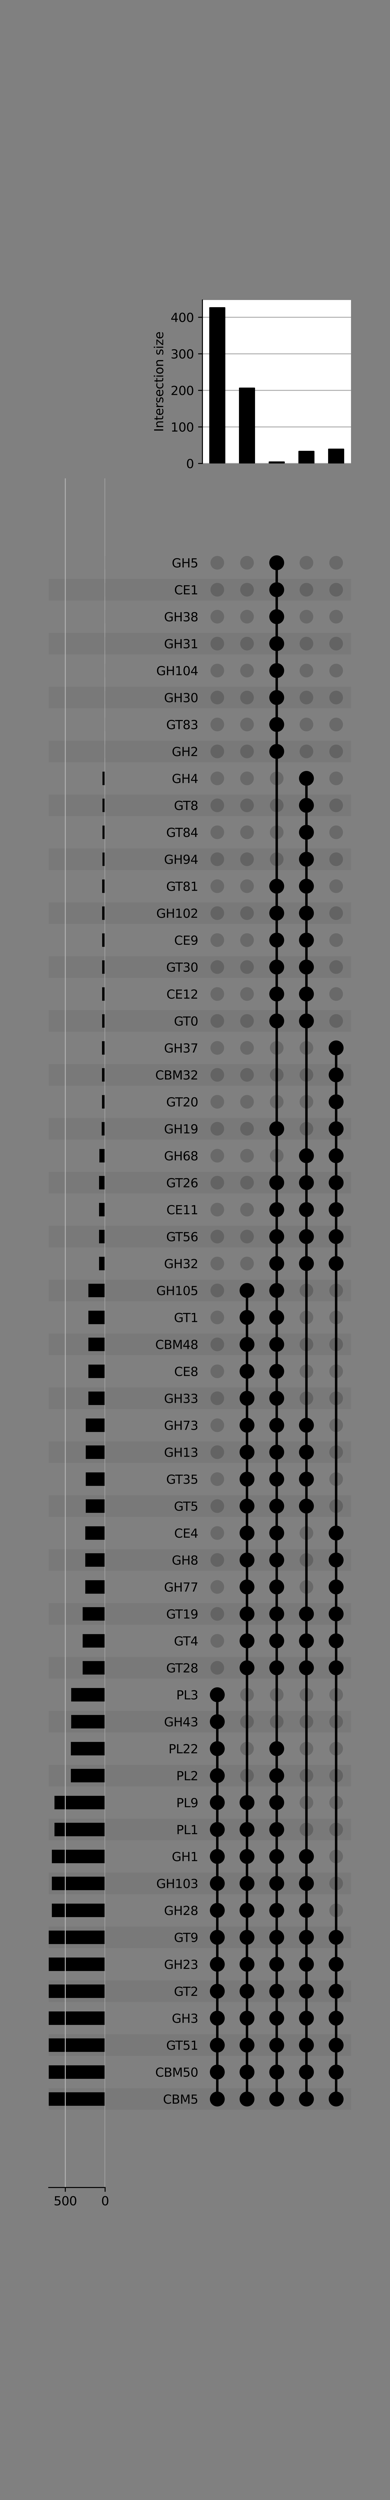 <?xml version="1.0" encoding="utf-8" standalone="no"?>
<!DOCTYPE svg PUBLIC "-//W3C//DTD SVG 1.1//EN"
  "http://www.w3.org/Graphics/SVG/1.1/DTD/svg11.dtd">
<svg height="2048pt" version="1.1" viewBox="0 0 320 2048" width="320pt" xmlns="http://www.w3.org/2000/svg" xmlns:xlink="http://www.w3.org/1999/xlink">
 <rect x="0" y="0" width="320" height="2048" fill="#808080" stroke="none"/>
 <defs>
  <style type="text/css">*{stroke-linecap:butt;stroke-linejoin:round;}</style>
 </defs>
 <g id="figure_1">
  <g id="patch_1">
   <path d="M 0 2048 
L 320 2048 
L 320 0 
L 0 0 
z
" style="fill:none;"/>
  </g>
  <g id="axes_1">
   <g id="patch_2">
    <path clip-path="url(#p20fe6b4ea5)" d="M 40 1728.357 
L 288 1728.357 
L 288 1710.694 
L 40 1710.694 
z
" style="fill-opacity:0.051;"/>
   </g>
   <g id="patch_3">
    <path clip-path="url(#p20fe6b4ea5)" d="M 40 1684.199 
L 288 1684.199 
L 288 1666.536 
L 40 1666.536 
z
" style="fill-opacity:0.051;"/>
   </g>
   <g id="patch_4">
    <path clip-path="url(#p20fe6b4ea5)" d="M 40 1640.041 
L 288 1640.041 
L 288 1622.378 
L 40 1622.378 
z
" style="fill-opacity:0.051;"/>
   </g>
   <g id="patch_5">
    <path clip-path="url(#p20fe6b4ea5)" d="M 40 1595.883 
L 288 1595.883 
L 288 1578.22 
L 40 1578.22 
z
" style="fill-opacity:0.051;"/>
   </g>
   <g id="patch_6">
    <path clip-path="url(#p20fe6b4ea5)" d="M 40 1551.725 
L 288 1551.725 
L 288 1534.062 
L 40 1534.062 
z
" style="fill-opacity:0.051;"/>
   </g>
   <g id="patch_7">
    <path clip-path="url(#p20fe6b4ea5)" d="M 40 1507.568 
L 288 1507.568 
L 288 1489.904 
L 40 1489.904 
z
" style="fill-opacity:0.051;"/>
   </g>
   <g id="patch_8">
    <path clip-path="url(#p20fe6b4ea5)" d="M 40 1463.41 
L 288 1463.41 
L 288 1445.746 
L 40 1445.746 
z
" style="fill-opacity:0.051;"/>
   </g>
   <g id="patch_9">
    <path clip-path="url(#p20fe6b4ea5)" d="M 40 1419.252 
L 288 1419.252 
L 288 1401.588 
L 40 1401.588 
z
" style="fill-opacity:0.051;"/>
   </g>
   <g id="patch_10">
    <path clip-path="url(#p20fe6b4ea5)" d="M 40 1375.094 
L 288 1375.094 
L 288 1357.43 
L 40 1357.43 
z
" style="fill-opacity:0.051;"/>
   </g>
   <g id="patch_11">
    <path clip-path="url(#p20fe6b4ea5)" d="M 40 1330.936 
L 288 1330.936 
L 288 1313.272 
L 40 1313.272 
z
" style="fill-opacity:0.051;"/>
   </g>
   <g id="patch_12">
    <path clip-path="url(#p20fe6b4ea5)" d="M 40 1286.778 
L 288 1286.778 
L 288 1269.115 
L 40 1269.115 
z
" style="fill-opacity:0.051;"/>
   </g>
   <g id="patch_13">
    <path clip-path="url(#p20fe6b4ea5)" d="M 40 1242.62 
L 288 1242.62 
L 288 1224.957 
L 40 1224.957 
z
" style="fill-opacity:0.051;"/>
   </g>
   <g id="patch_14">
    <path clip-path="url(#p20fe6b4ea5)" d="M 40 1198.462 
L 288 1198.462 
L 288 1180.799 
L 40 1180.799 
z
" style="fill-opacity:0.051;"/>
   </g>
   <g id="patch_15">
    <path clip-path="url(#p20fe6b4ea5)" d="M 40 1154.304 
L 288 1154.304 
L 288 1136.641 
L 40 1136.641 
z
" style="fill-opacity:0.051;"/>
   </g>
   <g id="patch_16">
    <path clip-path="url(#p20fe6b4ea5)" d="M 40 1110.146 
L 288 1110.146 
L 288 1092.483 
L 40 1092.483 
z
" style="fill-opacity:0.051;"/>
   </g>
   <g id="patch_17">
    <path clip-path="url(#p20fe6b4ea5)" d="M 40 1065.988 
L 288 1065.988 
L 288 1048.325 
L 40 1048.325 
z
" style="fill-opacity:0.051;"/>
   </g>
   <g id="patch_18">
    <path clip-path="url(#p20fe6b4ea5)" d="M 40 1021.83 
L 288 1021.83 
L 288 1004.167 
L 40 1004.167 
z
" style="fill-opacity:0.051;"/>
   </g>
   <g id="patch_19">
    <path clip-path="url(#p20fe6b4ea5)" d="M 40 977.672 
L 288 977.672 
L 288 960.009 
L 40 960.009 
z
" style="fill-opacity:0.051;"/>
   </g>
   <g id="patch_20">
    <path clip-path="url(#p20fe6b4ea5)" d="M 40 933.514 
L 288 933.514 
L 288 915.851 
L 40 915.851 
z
" style="fill-opacity:0.051;"/>
   </g>
   <g id="patch_21">
    <path clip-path="url(#p20fe6b4ea5)" d="M 40 889.356 
L 288 889.356 
L 288 871.693 
L 40 871.693 
z
" style="fill-opacity:0.051;"/>
   </g>
   <g id="patch_22">
    <path clip-path="url(#p20fe6b4ea5)" d="M 40 845.198 
L 288 845.198 
L 288 827.535 
L 40 827.535 
z
" style="fill-opacity:0.051;"/>
   </g>
   <g id="patch_23">
    <path clip-path="url(#p20fe6b4ea5)" d="M 40 801.04 
L 288 801.04 
L 288 783.377 
L 40 783.377 
z
" style="fill-opacity:0.051;"/>
   </g>
   <g id="patch_24">
    <path clip-path="url(#p20fe6b4ea5)" d="M 40 756.882 
L 288 756.882 
L 288 739.219 
L 40 739.219 
z
" style="fill-opacity:0.051;"/>
   </g>
   <g id="patch_25">
    <path clip-path="url(#p20fe6b4ea5)" d="M 40 712.724 
L 288 712.724 
L 288 695.061 
L 40 695.061 
z
" style="fill-opacity:0.051;"/>
   </g>
   <g id="patch_26">
    <path clip-path="url(#p20fe6b4ea5)" d="M 40 668.566 
L 288 668.566 
L 288 650.903 
L 40 650.903 
z
" style="fill-opacity:0.051;"/>
   </g>
   <g id="patch_27">
    <path clip-path="url(#p20fe6b4ea5)" d="M 40 624.408 
L 288 624.408 
L 288 606.745 
L 40 606.745 
z
" style="fill-opacity:0.051;"/>
   </g>
   <g id="patch_28">
    <path clip-path="url(#p20fe6b4ea5)" d="M 40 580.25 
L 288 580.25 
L 288 562.587 
L 40 562.587 
z
" style="fill-opacity:0.051;"/>
   </g>
   <g id="patch_29">
    <path clip-path="url(#p20fe6b4ea5)" d="M 40 536.092 
L 288 536.092 
L 288 518.429 
L 40 518.429 
z
" style="fill-opacity:0.051;"/>
   </g>
   <g id="patch_30">
    <path clip-path="url(#p20fe6b4ea5)" d="M 40 491.934 
L 288 491.934 
L 288 474.271 
L 40 474.271 
z
" style="fill-opacity:0.051;"/>
   </g>
   <g id="matplotlib.axis_1"/>
   <g id="matplotlib.axis_2">
    <g id="ytick_1"/>
    <g id="ytick_2"/>
    <g id="ytick_3"/>
    <g id="ytick_4"/>
    <g id="ytick_5"/>
    <g id="ytick_6"/>
    <g id="ytick_7"/>
    <g id="ytick_8"/>
    <g id="ytick_9"/>
    <g id="ytick_10"/>
    <g id="ytick_11"/>
    <g id="ytick_12"/>
    <g id="ytick_13"/>
    <g id="ytick_14"/>
    <g id="ytick_15"/>
    <g id="ytick_16"/>
    <g id="ytick_17"/>
    <g id="ytick_18"/>
    <g id="ytick_19"/>
    <g id="ytick_20"/>
    <g id="ytick_21"/>
    <g id="ytick_22"/>
    <g id="ytick_23"/>
    <g id="ytick_24"/>
    <g id="ytick_25"/>
    <g id="ytick_26"/>
    <g id="ytick_27"/>
    <g id="ytick_28"/>
    <g id="ytick_29"/>
    <g id="ytick_30"/>
    <g id="ytick_31"/>
    <g id="ytick_32"/>
    <g id="ytick_33"/>
    <g id="ytick_34"/>
    <g id="ytick_35"/>
    <g id="ytick_36"/>
    <g id="ytick_37"/>
    <g id="ytick_38"/>
    <g id="ytick_39"/>
    <g id="ytick_40"/>
    <g id="ytick_41"/>
    <g id="ytick_42"/>
    <g id="ytick_43"/>
    <g id="ytick_44"/>
    <g id="ytick_45"/>
    <g id="ytick_46"/>
    <g id="ytick_47"/>
    <g id="ytick_48"/>
    <g id="ytick_49"/>
    <g id="ytick_50"/>
    <g id="ytick_51"/>
    <g id="ytick_52"/>
    <g id="ytick_53"/>
    <g id="ytick_54"/>
    <g id="ytick_55"/>
    <g id="ytick_56"/>
    <g id="ytick_57"/>
    <g id="ytick_58"/>
   </g>
  </g>
  <g id="axes_2">
   <g id="matplotlib.axis_3">
    <g id="ytick_59">
     <g id="line2d_1"/>
     <g id="text_1">
      <!-- CBM5 -->
      <g transform="translate(133.767 1723.325)scale(0.1 -0.1)">
       <defs>
        <path d="M 4122 4306 
L 4122 3641 
Q 3803 3938 3442 4084 
Q 3081 4231 2675 4231 
Q 1875 4231 1450 3742 
Q 1025 3253 1025 2328 
Q 1025 1406 1450 917 
Q 1875 428 2675 428 
Q 3081 428 3442 575 
Q 3803 722 4122 1019 
L 4122 359 
Q 3791 134 3420 21 
Q 3050 -91 2638 -91 
Q 1578 -91 968 557 
Q 359 1206 359 2328 
Q 359 3453 968 4101 
Q 1578 4750 2638 4750 
Q 3056 4750 3426 4639 
Q 3797 4528 4122 4306 
z
" id="DejaVuSans-43" transform="scale(0.016)"/>
        <path d="M 1259 2228 
L 1259 519 
L 2272 519 
Q 2781 519 3026 730 
Q 3272 941 3272 1375 
Q 3272 1813 3026 2020 
Q 2781 2228 2272 2228 
L 1259 2228 
z
M 1259 4147 
L 1259 2741 
L 2194 2741 
Q 2656 2741 2882 2914 
Q 3109 3088 3109 3444 
Q 3109 3797 2882 3972 
Q 2656 4147 2194 4147 
L 1259 4147 
z
M 628 4666 
L 2241 4666 
Q 2963 4666 3353 4366 
Q 3744 4066 3744 3513 
Q 3744 3084 3544 2831 
Q 3344 2578 2956 2516 
Q 3422 2416 3680 2098 
Q 3938 1781 3938 1306 
Q 3938 681 3513 340 
Q 3088 0 2303 0 
L 628 0 
L 628 4666 
z
" id="DejaVuSans-42" transform="scale(0.016)"/>
        <path d="M 628 4666 
L 1569 4666 
L 2759 1491 
L 3956 4666 
L 4897 4666 
L 4897 0 
L 4281 0 
L 4281 4097 
L 3078 897 
L 2444 897 
L 1241 4097 
L 1241 0 
L 628 0 
L 628 4666 
z
" id="DejaVuSans-4d" transform="scale(0.016)"/>
        <path d="M 691 4666 
L 3169 4666 
L 3169 4134 
L 1269 4134 
L 1269 2991 
Q 1406 3038 1543 3061 
Q 1681 3084 1819 3084 
Q 2600 3084 3056 2656 
Q 3513 2228 3513 1497 
Q 3513 744 3044 326 
Q 2575 -91 1722 -91 
Q 1428 -91 1123 -41 
Q 819 9 494 109 
L 494 744 
Q 775 591 1075 516 
Q 1375 441 1709 441 
Q 2250 441 2565 725 
Q 2881 1009 2881 1497 
Q 2881 1984 2565 2268 
Q 2250 2553 1709 2553 
Q 1456 2553 1204 2497 
Q 953 2441 691 2322 
L 691 4666 
z
" id="DejaVuSans-35" transform="scale(0.016)"/>
       </defs>
       <use xlink:href="#DejaVuSans-43"/>
       <use x="69.824" xlink:href="#DejaVuSans-42"/>
       <use x="138.428" xlink:href="#DejaVuSans-4d"/>
       <use x="224.707" xlink:href="#DejaVuSans-35"/>
      </g>
     </g>
    </g>
    <g id="ytick_60">
     <g id="line2d_2"/>
     <g id="text_2">
      <!-- CBM50 -->
      <g transform="translate(127.405 1701.246)scale(0.1 -0.1)">
       <defs>
        <path d="M 2034 4250 
Q 1547 4250 1301 3770 
Q 1056 3291 1056 2328 
Q 1056 1369 1301 889 
Q 1547 409 2034 409 
Q 2525 409 2770 889 
Q 3016 1369 3016 2328 
Q 3016 3291 2770 3770 
Q 2525 4250 2034 4250 
z
M 2034 4750 
Q 2819 4750 3233 4129 
Q 3647 3509 3647 2328 
Q 3647 1150 3233 529 
Q 2819 -91 2034 -91 
Q 1250 -91 836 529 
Q 422 1150 422 2328 
Q 422 3509 836 4129 
Q 1250 4750 2034 4750 
z
" id="DejaVuSans-30" transform="scale(0.016)"/>
       </defs>
       <use xlink:href="#DejaVuSans-43"/>
       <use x="69.824" xlink:href="#DejaVuSans-42"/>
       <use x="138.428" xlink:href="#DejaVuSans-4d"/>
       <use x="224.707" xlink:href="#DejaVuSans-35"/>
       <use x="288.33" xlink:href="#DejaVuSans-30"/>
      </g>
     </g>
    </g>
    <g id="ytick_61">
     <g id="line2d_3"/>
     <g id="text_3">
      <!-- GT51 -->
      <g transform="translate(136.383 1679.167)scale(0.1 -0.1)">
       <defs>
        <path d="M 3809 666 
L 3809 1919 
L 2778 1919 
L 2778 2438 
L 4434 2438 
L 4434 434 
Q 4069 175 3628 42 
Q 3188 -91 2688 -91 
Q 1594 -91 976 548 
Q 359 1188 359 2328 
Q 359 3472 976 4111 
Q 1594 4750 2688 4750 
Q 3144 4750 3555 4637 
Q 3966 4525 4313 4306 
L 4313 3634 
Q 3963 3931 3569 4081 
Q 3175 4231 2741 4231 
Q 1884 4231 1454 3753 
Q 1025 3275 1025 2328 
Q 1025 1384 1454 906 
Q 1884 428 2741 428 
Q 3075 428 3337 486 
Q 3600 544 3809 666 
z
" id="DejaVuSans-47" transform="scale(0.016)"/>
        <path d="M -19 4666 
L 3928 4666 
L 3928 4134 
L 2272 4134 
L 2272 0 
L 1638 0 
L 1638 4134 
L -19 4134 
L -19 4666 
z
" id="DejaVuSans-54" transform="scale(0.016)"/>
        <path d="M 794 531 
L 1825 531 
L 1825 4091 
L 703 3866 
L 703 4441 
L 1819 4666 
L 2450 4666 
L 2450 531 
L 3481 531 
L 3481 0 
L 794 0 
L 794 531 
z
" id="DejaVuSans-31" transform="scale(0.016)"/>
       </defs>
       <use xlink:href="#DejaVuSans-47"/>
       <use x="73.865" xlink:href="#DejaVuSans-54"/>
       <use x="134.949" xlink:href="#DejaVuSans-35"/>
       <use x="198.572" xlink:href="#DejaVuSans-31"/>
      </g>
     </g>
    </g>
    <g id="ytick_62">
     <g id="line2d_4"/>
     <g id="text_4">
      <!-- GH3 -->
      <g transform="translate(140.97 1657.088)scale(0.1 -0.1)">
       <defs>
        <path d="M 628 4666 
L 1259 4666 
L 1259 2753 
L 3553 2753 
L 3553 4666 
L 4184 4666 
L 4184 0 
L 3553 0 
L 3553 2222 
L 1259 2222 
L 1259 0 
L 628 0 
L 628 4666 
z
" id="DejaVuSans-48" transform="scale(0.016)"/>
        <path d="M 2597 2516 
Q 3050 2419 3304 2112 
Q 3559 1806 3559 1356 
Q 3559 666 3084 287 
Q 2609 -91 1734 -91 
Q 1441 -91 1130 -33 
Q 819 25 488 141 
L 488 750 
Q 750 597 1062 519 
Q 1375 441 1716 441 
Q 2309 441 2620 675 
Q 2931 909 2931 1356 
Q 2931 1769 2642 2001 
Q 2353 2234 1838 2234 
L 1294 2234 
L 1294 2753 
L 1863 2753 
Q 2328 2753 2575 2939 
Q 2822 3125 2822 3475 
Q 2822 3834 2567 4026 
Q 2313 4219 1838 4219 
Q 1578 4219 1281 4162 
Q 984 4106 628 3988 
L 628 4550 
Q 988 4650 1302 4700 
Q 1616 4750 1894 4750 
Q 2613 4750 3031 4423 
Q 3450 4097 3450 3541 
Q 3450 3153 3228 2886 
Q 3006 2619 2597 2516 
z
" id="DejaVuSans-33" transform="scale(0.016)"/>
       </defs>
       <use xlink:href="#DejaVuSans-47"/>
       <use x="77.49" xlink:href="#DejaVuSans-48"/>
       <use x="152.686" xlink:href="#DejaVuSans-33"/>
      </g>
     </g>
    </g>
    <g id="ytick_63">
     <g id="line2d_5"/>
     <g id="text_5">
      <!-- GT2 -->
      <g transform="translate(142.745 1635.009)scale(0.1 -0.1)">
       <defs>
        <path d="M 1228 531 
L 3431 531 
L 3431 0 
L 469 0 
L 469 531 
Q 828 903 1448 1529 
Q 2069 2156 2228 2338 
Q 2531 2678 2651 2914 
Q 2772 3150 2772 3378 
Q 2772 3750 2511 3984 
Q 2250 4219 1831 4219 
Q 1534 4219 1204 4116 
Q 875 4013 500 3803 
L 500 4441 
Q 881 4594 1212 4672 
Q 1544 4750 1819 4750 
Q 2544 4750 2975 4387 
Q 3406 4025 3406 3419 
Q 3406 3131 3298 2873 
Q 3191 2616 2906 2266 
Q 2828 2175 2409 1742 
Q 1991 1309 1228 531 
z
" id="DejaVuSans-32" transform="scale(0.016)"/>
       </defs>
       <use xlink:href="#DejaVuSans-47"/>
       <use x="73.865" xlink:href="#DejaVuSans-54"/>
       <use x="134.949" xlink:href="#DejaVuSans-32"/>
      </g>
     </g>
    </g>
    <g id="ytick_64">
     <g id="line2d_6"/>
     <g id="text_6">
      <!-- GH23 -->
      <g transform="translate(134.608 1612.93)scale(0.1 -0.1)">
       <use xlink:href="#DejaVuSans-47"/>
       <use x="77.49" xlink:href="#DejaVuSans-48"/>
       <use x="152.686" xlink:href="#DejaVuSans-32"/>
       <use x="216.309" xlink:href="#DejaVuSans-33"/>
      </g>
     </g>
    </g>
    <g id="ytick_65">
     <g id="line2d_7"/>
     <g id="text_7">
      <!-- GT9 -->
      <g transform="translate(142.745 1590.851)scale(0.1 -0.1)">
       <defs>
        <path d="M 703 97 
L 703 672 
Q 941 559 1184 500 
Q 1428 441 1663 441 
Q 2288 441 2617 861 
Q 2947 1281 2994 2138 
Q 2813 1869 2534 1725 
Q 2256 1581 1919 1581 
Q 1219 1581 811 2004 
Q 403 2428 403 3163 
Q 403 3881 828 4315 
Q 1253 4750 1959 4750 
Q 2769 4750 3195 4129 
Q 3622 3509 3622 2328 
Q 3622 1225 3098 567 
Q 2575 -91 1691 -91 
Q 1453 -91 1209 -44 
Q 966 3 703 97 
z
M 1959 2075 
Q 2384 2075 2632 2365 
Q 2881 2656 2881 3163 
Q 2881 3666 2632 3958 
Q 2384 4250 1959 4250 
Q 1534 4250 1286 3958 
Q 1038 3666 1038 3163 
Q 1038 2656 1286 2365 
Q 1534 2075 1959 2075 
z
" id="DejaVuSans-39" transform="scale(0.016)"/>
       </defs>
       <use xlink:href="#DejaVuSans-47"/>
       <use x="73.865" xlink:href="#DejaVuSans-54"/>
       <use x="134.949" xlink:href="#DejaVuSans-39"/>
      </g>
     </g>
    </g>
    <g id="ytick_66">
     <g id="line2d_8"/>
     <g id="text_8">
      <!-- GH28 -->
      <g transform="translate(134.608 1568.772)scale(0.1 -0.1)">
       <defs>
        <path d="M 2034 2216 
Q 1584 2216 1326 1975 
Q 1069 1734 1069 1313 
Q 1069 891 1326 650 
Q 1584 409 2034 409 
Q 2484 409 2743 651 
Q 3003 894 3003 1313 
Q 3003 1734 2745 1975 
Q 2488 2216 2034 2216 
z
M 1403 2484 
Q 997 2584 770 2862 
Q 544 3141 544 3541 
Q 544 4100 942 4425 
Q 1341 4750 2034 4750 
Q 2731 4750 3128 4425 
Q 3525 4100 3525 3541 
Q 3525 3141 3298 2862 
Q 3072 2584 2669 2484 
Q 3125 2378 3379 2068 
Q 3634 1759 3634 1313 
Q 3634 634 3220 271 
Q 2806 -91 2034 -91 
Q 1263 -91 848 271 
Q 434 634 434 1313 
Q 434 1759 690 2068 
Q 947 2378 1403 2484 
z
M 1172 3481 
Q 1172 3119 1398 2916 
Q 1625 2713 2034 2713 
Q 2441 2713 2670 2916 
Q 2900 3119 2900 3481 
Q 2900 3844 2670 4047 
Q 2441 4250 2034 4250 
Q 1625 4250 1398 4047 
Q 1172 3844 1172 3481 
z
" id="DejaVuSans-38" transform="scale(0.016)"/>
       </defs>
       <use xlink:href="#DejaVuSans-47"/>
       <use x="77.49" xlink:href="#DejaVuSans-48"/>
       <use x="152.686" xlink:href="#DejaVuSans-32"/>
       <use x="216.309" xlink:href="#DejaVuSans-38"/>
      </g>
     </g>
    </g>
    <g id="ytick_67">
     <g id="line2d_9"/>
     <g id="text_9">
      <!-- GH103 -->
      <g transform="translate(128.245 1546.693)scale(0.1 -0.1)">
       <use xlink:href="#DejaVuSans-47"/>
       <use x="77.49" xlink:href="#DejaVuSans-48"/>
       <use x="152.686" xlink:href="#DejaVuSans-31"/>
       <use x="216.309" xlink:href="#DejaVuSans-30"/>
       <use x="279.932" xlink:href="#DejaVuSans-33"/>
      </g>
     </g>
    </g>
    <g id="ytick_68">
     <g id="line2d_10"/>
     <g id="text_10">
      <!-- GH1 -->
      <g transform="translate(140.97 1524.614)scale(0.1 -0.1)">
       <use xlink:href="#DejaVuSans-47"/>
       <use x="77.49" xlink:href="#DejaVuSans-48"/>
       <use x="152.686" xlink:href="#DejaVuSans-31"/>
      </g>
     </g>
    </g>
    <g id="ytick_69">
     <g id="line2d_11"/>
     <g id="text_11">
      <!-- PL1 -->
      <g transform="translate(144.638 1502.535)scale(0.1 -0.1)">
       <defs>
        <path d="M 1259 4147 
L 1259 2394 
L 2053 2394 
Q 2494 2394 2734 2622 
Q 2975 2850 2975 3272 
Q 2975 3691 2734 3919 
Q 2494 4147 2053 4147 
L 1259 4147 
z
M 628 4666 
L 2053 4666 
Q 2838 4666 3239 4311 
Q 3641 3956 3641 3272 
Q 3641 2581 3239 2228 
Q 2838 1875 2053 1875 
L 1259 1875 
L 1259 0 
L 628 0 
L 628 4666 
z
" id="DejaVuSans-50" transform="scale(0.016)"/>
        <path d="M 628 4666 
L 1259 4666 
L 1259 531 
L 3531 531 
L 3531 0 
L 628 0 
L 628 4666 
z
" id="DejaVuSans-4c" transform="scale(0.016)"/>
       </defs>
       <use xlink:href="#DejaVuSans-50"/>
       <use x="60.303" xlink:href="#DejaVuSans-4c"/>
       <use x="116.016" xlink:href="#DejaVuSans-31"/>
      </g>
     </g>
    </g>
    <g id="ytick_70">
     <g id="line2d_12"/>
     <g id="text_12">
      <!-- PL9 -->
      <g transform="translate(144.638 1480.456)scale(0.1 -0.1)">
       <use xlink:href="#DejaVuSans-50"/>
       <use x="60.303" xlink:href="#DejaVuSans-4c"/>
       <use x="116.016" xlink:href="#DejaVuSans-39"/>
      </g>
     </g>
    </g>
    <g id="ytick_71">
     <g id="line2d_13"/>
     <g id="text_13">
      <!-- PL2 -->
      <g transform="translate(144.638 1458.377)scale(0.1 -0.1)">
       <use xlink:href="#DejaVuSans-50"/>
       <use x="60.303" xlink:href="#DejaVuSans-4c"/>
       <use x="116.016" xlink:href="#DejaVuSans-32"/>
      </g>
     </g>
    </g>
    <g id="ytick_72">
     <g id="line2d_14"/>
     <g id="text_14">
      <!-- PL22 -->
      <g transform="translate(138.275 1436.298)scale(0.1 -0.1)">
       <use xlink:href="#DejaVuSans-50"/>
       <use x="60.303" xlink:href="#DejaVuSans-4c"/>
       <use x="116.016" xlink:href="#DejaVuSans-32"/>
       <use x="179.639" xlink:href="#DejaVuSans-32"/>
      </g>
     </g>
    </g>
    <g id="ytick_73">
     <g id="line2d_15"/>
     <g id="text_15">
      <!-- GH43 -->
      <g transform="translate(134.608 1414.219)scale(0.1 -0.1)">
       <defs>
        <path d="M 2419 4116 
L 825 1625 
L 2419 1625 
L 2419 4116 
z
M 2253 4666 
L 3047 4666 
L 3047 1625 
L 3713 1625 
L 3713 1100 
L 3047 1100 
L 3047 0 
L 2419 0 
L 2419 1100 
L 313 1100 
L 313 1709 
L 2253 4666 
z
" id="DejaVuSans-34" transform="scale(0.016)"/>
       </defs>
       <use xlink:href="#DejaVuSans-47"/>
       <use x="77.49" xlink:href="#DejaVuSans-48"/>
       <use x="152.686" xlink:href="#DejaVuSans-34"/>
       <use x="216.309" xlink:href="#DejaVuSans-33"/>
      </g>
     </g>
    </g>
    <g id="ytick_74">
     <g id="line2d_16"/>
     <g id="text_16">
      <!-- PL3 -->
      <g transform="translate(144.638 1392.14)scale(0.1 -0.1)">
       <use xlink:href="#DejaVuSans-50"/>
       <use x="60.303" xlink:href="#DejaVuSans-4c"/>
       <use x="116.016" xlink:href="#DejaVuSans-33"/>
      </g>
     </g>
    </g>
    <g id="ytick_75">
     <g id="line2d_17"/>
     <g id="text_17">
      <!-- GT28 -->
      <g transform="translate(136.383 1370.061)scale(0.1 -0.1)">
       <use xlink:href="#DejaVuSans-47"/>
       <use x="73.865" xlink:href="#DejaVuSans-54"/>
       <use x="134.949" xlink:href="#DejaVuSans-32"/>
       <use x="198.572" xlink:href="#DejaVuSans-38"/>
      </g>
     </g>
    </g>
    <g id="ytick_76">
     <g id="line2d_18"/>
     <g id="text_18">
      <!-- GT4 -->
      <g transform="translate(142.745 1347.982)scale(0.1 -0.1)">
       <use xlink:href="#DejaVuSans-47"/>
       <use x="73.865" xlink:href="#DejaVuSans-54"/>
       <use x="134.949" xlink:href="#DejaVuSans-34"/>
      </g>
     </g>
    </g>
    <g id="ytick_77">
     <g id="line2d_19"/>
     <g id="text_19">
      <!-- GT19 -->
      <g transform="translate(136.383 1325.903)scale(0.1 -0.1)">
       <use xlink:href="#DejaVuSans-47"/>
       <use x="73.865" xlink:href="#DejaVuSans-54"/>
       <use x="134.949" xlink:href="#DejaVuSans-31"/>
       <use x="198.572" xlink:href="#DejaVuSans-39"/>
      </g>
     </g>
    </g>
    <g id="ytick_78">
     <g id="line2d_20"/>
     <g id="text_20">
      <!-- GH77 -->
      <g transform="translate(134.608 1303.824)scale(0.1 -0.1)">
       <defs>
        <path d="M 525 4666 
L 3525 4666 
L 3525 4397 
L 1831 0 
L 1172 0 
L 2766 4134 
L 525 4134 
L 525 4666 
z
" id="DejaVuSans-37" transform="scale(0.016)"/>
       </defs>
       <use xlink:href="#DejaVuSans-47"/>
       <use x="77.49" xlink:href="#DejaVuSans-48"/>
       <use x="152.686" xlink:href="#DejaVuSans-37"/>
       <use x="216.309" xlink:href="#DejaVuSans-37"/>
      </g>
     </g>
    </g>
    <g id="ytick_79">
     <g id="line2d_21"/>
     <g id="text_21">
      <!-- GH8 -->
      <g transform="translate(140.97 1281.745)scale(0.1 -0.1)">
       <use xlink:href="#DejaVuSans-47"/>
       <use x="77.49" xlink:href="#DejaVuSans-48"/>
       <use x="152.686" xlink:href="#DejaVuSans-38"/>
      </g>
     </g>
    </g>
    <g id="ytick_80">
     <g id="line2d_22"/>
     <g id="text_22">
      <!-- CE4 -->
      <g transform="translate(142.938 1259.666)scale(0.1 -0.1)">
       <defs>
        <path d="M 628 4666 
L 3578 4666 
L 3578 4134 
L 1259 4134 
L 1259 2753 
L 3481 2753 
L 3481 2222 
L 1259 2222 
L 1259 531 
L 3634 531 
L 3634 0 
L 628 0 
L 628 4666 
z
" id="DejaVuSans-45" transform="scale(0.016)"/>
       </defs>
       <use xlink:href="#DejaVuSans-43"/>
       <use x="69.824" xlink:href="#DejaVuSans-45"/>
       <use x="133.008" xlink:href="#DejaVuSans-34"/>
      </g>
     </g>
    </g>
    <g id="ytick_81">
     <g id="line2d_23"/>
     <g id="text_23">
      <!-- GT5 -->
      <g transform="translate(142.745 1237.587)scale(0.1 -0.1)">
       <use xlink:href="#DejaVuSans-47"/>
       <use x="73.865" xlink:href="#DejaVuSans-54"/>
       <use x="134.949" xlink:href="#DejaVuSans-35"/>
      </g>
     </g>
    </g>
    <g id="ytick_82">
     <g id="line2d_24"/>
     <g id="text_24">
      <!-- GT35 -->
      <g transform="translate(136.383 1215.508)scale(0.1 -0.1)">
       <use xlink:href="#DejaVuSans-47"/>
       <use x="73.865" xlink:href="#DejaVuSans-54"/>
       <use x="134.949" xlink:href="#DejaVuSans-33"/>
       <use x="198.572" xlink:href="#DejaVuSans-35"/>
      </g>
     </g>
    </g>
    <g id="ytick_83">
     <g id="line2d_25"/>
     <g id="text_25">
      <!-- GH13 -->
      <g transform="translate(134.608 1193.429)scale(0.1 -0.1)">
       <use xlink:href="#DejaVuSans-47"/>
       <use x="77.49" xlink:href="#DejaVuSans-48"/>
       <use x="152.686" xlink:href="#DejaVuSans-31"/>
       <use x="216.309" xlink:href="#DejaVuSans-33"/>
      </g>
     </g>
    </g>
    <g id="ytick_84">
     <g id="line2d_26"/>
     <g id="text_26">
      <!-- GH73 -->
      <g transform="translate(134.608 1171.35)scale(0.1 -0.1)">
       <use xlink:href="#DejaVuSans-47"/>
       <use x="77.49" xlink:href="#DejaVuSans-48"/>
       <use x="152.686" xlink:href="#DejaVuSans-37"/>
       <use x="216.309" xlink:href="#DejaVuSans-33"/>
      </g>
     </g>
    </g>
    <g id="ytick_85">
     <g id="line2d_27"/>
     <g id="text_27">
      <!-- GH33 -->
      <g transform="translate(134.608 1149.271)scale(0.1 -0.1)">
       <use xlink:href="#DejaVuSans-47"/>
       <use x="77.49" xlink:href="#DejaVuSans-48"/>
       <use x="152.686" xlink:href="#DejaVuSans-33"/>
       <use x="216.309" xlink:href="#DejaVuSans-33"/>
      </g>
     </g>
    </g>
    <g id="ytick_86">
     <g id="line2d_28"/>
     <g id="text_28">
      <!-- CE8 -->
      <g transform="translate(142.938 1127.192)scale(0.1 -0.1)">
       <use xlink:href="#DejaVuSans-43"/>
       <use x="69.824" xlink:href="#DejaVuSans-45"/>
       <use x="133.008" xlink:href="#DejaVuSans-38"/>
      </g>
     </g>
    </g>
    <g id="ytick_87">
     <g id="line2d_29"/>
     <g id="text_29">
      <!-- CBM48 -->
      <g transform="translate(127.405 1105.113)scale(0.1 -0.1)">
       <use xlink:href="#DejaVuSans-43"/>
       <use x="69.824" xlink:href="#DejaVuSans-42"/>
       <use x="138.428" xlink:href="#DejaVuSans-4d"/>
       <use x="224.707" xlink:href="#DejaVuSans-34"/>
       <use x="288.33" xlink:href="#DejaVuSans-38"/>
      </g>
     </g>
    </g>
    <g id="ytick_88">
     <g id="line2d_30"/>
     <g id="text_30">
      <!-- GT1 -->
      <g transform="translate(142.745 1083.035)scale(0.1 -0.1)">
       <use xlink:href="#DejaVuSans-47"/>
       <use x="73.865" xlink:href="#DejaVuSans-54"/>
       <use x="134.949" xlink:href="#DejaVuSans-31"/>
      </g>
     </g>
    </g>
    <g id="ytick_89">
     <g id="line2d_31"/>
     <g id="text_31">
      <!-- GH105 -->
      <g transform="translate(128.245 1060.956)scale(0.1 -0.1)">
       <use xlink:href="#DejaVuSans-47"/>
       <use x="77.49" xlink:href="#DejaVuSans-48"/>
       <use x="152.686" xlink:href="#DejaVuSans-31"/>
       <use x="216.309" xlink:href="#DejaVuSans-30"/>
       <use x="279.932" xlink:href="#DejaVuSans-35"/>
      </g>
     </g>
    </g>
    <g id="ytick_90">
     <g id="line2d_32"/>
     <g id="text_32">
      <!-- GH32 -->
      <g transform="translate(134.608 1038.877)scale(0.1 -0.1)">
       <use xlink:href="#DejaVuSans-47"/>
       <use x="77.49" xlink:href="#DejaVuSans-48"/>
       <use x="152.686" xlink:href="#DejaVuSans-33"/>
       <use x="216.309" xlink:href="#DejaVuSans-32"/>
      </g>
     </g>
    </g>
    <g id="ytick_91">
     <g id="line2d_33"/>
     <g id="text_33">
      <!-- GT56 -->
      <g transform="translate(136.383 1016.798)scale(0.1 -0.1)">
       <defs>
        <path d="M 2113 2584 
Q 1688 2584 1439 2293 
Q 1191 2003 1191 1497 
Q 1191 994 1439 701 
Q 1688 409 2113 409 
Q 2538 409 2786 701 
Q 3034 994 3034 1497 
Q 3034 2003 2786 2293 
Q 2538 2584 2113 2584 
z
M 3366 4563 
L 3366 3988 
Q 3128 4100 2886 4159 
Q 2644 4219 2406 4219 
Q 1781 4219 1451 3797 
Q 1122 3375 1075 2522 
Q 1259 2794 1537 2939 
Q 1816 3084 2150 3084 
Q 2853 3084 3261 2657 
Q 3669 2231 3669 1497 
Q 3669 778 3244 343 
Q 2819 -91 2113 -91 
Q 1303 -91 875 529 
Q 447 1150 447 2328 
Q 447 3434 972 4092 
Q 1497 4750 2381 4750 
Q 2619 4750 2861 4703 
Q 3103 4656 3366 4563 
z
" id="DejaVuSans-36" transform="scale(0.016)"/>
       </defs>
       <use xlink:href="#DejaVuSans-47"/>
       <use x="73.865" xlink:href="#DejaVuSans-54"/>
       <use x="134.949" xlink:href="#DejaVuSans-35"/>
       <use x="198.572" xlink:href="#DejaVuSans-36"/>
      </g>
     </g>
    </g>
    <g id="ytick_92">
     <g id="line2d_34"/>
     <g id="text_34">
      <!-- CE11 -->
      <g transform="translate(136.575 994.719)scale(0.1 -0.1)">
       <use xlink:href="#DejaVuSans-43"/>
       <use x="69.824" xlink:href="#DejaVuSans-45"/>
       <use x="133.008" xlink:href="#DejaVuSans-31"/>
       <use x="196.631" xlink:href="#DejaVuSans-31"/>
      </g>
     </g>
    </g>
    <g id="ytick_93">
     <g id="line2d_35"/>
     <g id="text_35">
      <!-- GT26 -->
      <g transform="translate(136.383 972.64)scale(0.1 -0.1)">
       <use xlink:href="#DejaVuSans-47"/>
       <use x="73.865" xlink:href="#DejaVuSans-54"/>
       <use x="134.949" xlink:href="#DejaVuSans-32"/>
       <use x="198.572" xlink:href="#DejaVuSans-36"/>
      </g>
     </g>
    </g>
    <g id="ytick_94">
     <g id="line2d_36"/>
     <g id="text_36">
      <!-- GH68 -->
      <g transform="translate(134.608 950.561)scale(0.1 -0.1)">
       <use xlink:href="#DejaVuSans-47"/>
       <use x="77.49" xlink:href="#DejaVuSans-48"/>
       <use x="152.686" xlink:href="#DejaVuSans-36"/>
       <use x="216.309" xlink:href="#DejaVuSans-38"/>
      </g>
     </g>
    </g>
    <g id="ytick_95">
     <g id="line2d_37"/>
     <g id="text_37">
      <!-- GH19 -->
      <g transform="translate(134.608 928.482)scale(0.1 -0.1)">
       <use xlink:href="#DejaVuSans-47"/>
       <use x="77.49" xlink:href="#DejaVuSans-48"/>
       <use x="152.686" xlink:href="#DejaVuSans-31"/>
       <use x="216.309" xlink:href="#DejaVuSans-39"/>
      </g>
     </g>
    </g>
    <g id="ytick_96">
     <g id="line2d_38"/>
     <g id="text_38">
      <!-- GT20 -->
      <g transform="translate(136.383 906.403)scale(0.1 -0.1)">
       <use xlink:href="#DejaVuSans-47"/>
       <use x="73.865" xlink:href="#DejaVuSans-54"/>
       <use x="134.949" xlink:href="#DejaVuSans-32"/>
       <use x="198.572" xlink:href="#DejaVuSans-30"/>
      </g>
     </g>
    </g>
    <g id="ytick_97">
     <g id="line2d_39"/>
     <g id="text_39">
      <!-- CBM32 -->
      <g transform="translate(127.405 884.324)scale(0.1 -0.1)">
       <use xlink:href="#DejaVuSans-43"/>
       <use x="69.824" xlink:href="#DejaVuSans-42"/>
       <use x="138.428" xlink:href="#DejaVuSans-4d"/>
       <use x="224.707" xlink:href="#DejaVuSans-33"/>
       <use x="288.33" xlink:href="#DejaVuSans-32"/>
      </g>
     </g>
    </g>
    <g id="ytick_98">
     <g id="line2d_40"/>
     <g id="text_40">
      <!-- GH37 -->
      <g transform="translate(134.608 862.245)scale(0.1 -0.1)">
       <use xlink:href="#DejaVuSans-47"/>
       <use x="77.49" xlink:href="#DejaVuSans-48"/>
       <use x="152.686" xlink:href="#DejaVuSans-33"/>
       <use x="216.309" xlink:href="#DejaVuSans-37"/>
      </g>
     </g>
    </g>
    <g id="ytick_99">
     <g id="line2d_41"/>
     <g id="text_41">
      <!-- GT0 -->
      <g transform="translate(142.745 840.166)scale(0.1 -0.1)">
       <use xlink:href="#DejaVuSans-47"/>
       <use x="73.865" xlink:href="#DejaVuSans-54"/>
       <use x="134.949" xlink:href="#DejaVuSans-30"/>
      </g>
     </g>
    </g>
    <g id="ytick_100">
     <g id="line2d_42"/>
     <g id="text_42">
      <!-- CE12 -->
      <g transform="translate(136.575 818.087)scale(0.1 -0.1)">
       <use xlink:href="#DejaVuSans-43"/>
       <use x="69.824" xlink:href="#DejaVuSans-45"/>
       <use x="133.008" xlink:href="#DejaVuSans-31"/>
       <use x="196.631" xlink:href="#DejaVuSans-32"/>
      </g>
     </g>
    </g>
    <g id="ytick_101">
     <g id="line2d_43"/>
     <g id="text_43">
      <!-- GT30 -->
      <g transform="translate(136.383 796.008)scale(0.1 -0.1)">
       <use xlink:href="#DejaVuSans-47"/>
       <use x="73.865" xlink:href="#DejaVuSans-54"/>
       <use x="134.949" xlink:href="#DejaVuSans-33"/>
       <use x="198.572" xlink:href="#DejaVuSans-30"/>
      </g>
     </g>
    </g>
    <g id="ytick_102">
     <g id="line2d_44"/>
     <g id="text_44">
      <!-- CE9 -->
      <g transform="translate(142.938 773.929)scale(0.1 -0.1)">
       <use xlink:href="#DejaVuSans-43"/>
       <use x="69.824" xlink:href="#DejaVuSans-45"/>
       <use x="133.008" xlink:href="#DejaVuSans-39"/>
      </g>
     </g>
    </g>
    <g id="ytick_103">
     <g id="line2d_45"/>
     <g id="text_45">
      <!-- GH102 -->
      <g transform="translate(128.245 751.85)scale(0.1 -0.1)">
       <use xlink:href="#DejaVuSans-47"/>
       <use x="77.49" xlink:href="#DejaVuSans-48"/>
       <use x="152.686" xlink:href="#DejaVuSans-31"/>
       <use x="216.309" xlink:href="#DejaVuSans-30"/>
       <use x="279.932" xlink:href="#DejaVuSans-32"/>
      </g>
     </g>
    </g>
    <g id="ytick_104">
     <g id="line2d_46"/>
     <g id="text_46">
      <!-- GT81 -->
      <g transform="translate(136.383 729.771)scale(0.1 -0.1)">
       <use xlink:href="#DejaVuSans-47"/>
       <use x="73.865" xlink:href="#DejaVuSans-54"/>
       <use x="134.949" xlink:href="#DejaVuSans-38"/>
       <use x="198.572" xlink:href="#DejaVuSans-31"/>
      </g>
     </g>
    </g>
    <g id="ytick_105">
     <g id="line2d_47"/>
     <g id="text_47">
      <!-- GH94 -->
      <g transform="translate(134.608 707.692)scale(0.1 -0.1)">
       <use xlink:href="#DejaVuSans-47"/>
       <use x="77.49" xlink:href="#DejaVuSans-48"/>
       <use x="152.686" xlink:href="#DejaVuSans-39"/>
       <use x="216.309" xlink:href="#DejaVuSans-34"/>
      </g>
     </g>
    </g>
    <g id="ytick_106">
     <g id="line2d_48"/>
     <g id="text_48">
      <!-- GT84 -->
      <g transform="translate(136.383 685.613)scale(0.1 -0.1)">
       <use xlink:href="#DejaVuSans-47"/>
       <use x="73.865" xlink:href="#DejaVuSans-54"/>
       <use x="134.949" xlink:href="#DejaVuSans-38"/>
       <use x="198.572" xlink:href="#DejaVuSans-34"/>
      </g>
     </g>
    </g>
    <g id="ytick_107">
     <g id="line2d_49"/>
     <g id="text_49">
      <!-- GT8 -->
      <g transform="translate(142.745 663.534)scale(0.1 -0.1)">
       <use xlink:href="#DejaVuSans-47"/>
       <use x="73.865" xlink:href="#DejaVuSans-54"/>
       <use x="134.949" xlink:href="#DejaVuSans-38"/>
      </g>
     </g>
    </g>
    <g id="ytick_108">
     <g id="line2d_50"/>
     <g id="text_50">
      <!-- GH4 -->
      <g transform="translate(140.97 641.455)scale(0.1 -0.1)">
       <use xlink:href="#DejaVuSans-47"/>
       <use x="77.49" xlink:href="#DejaVuSans-48"/>
       <use x="152.686" xlink:href="#DejaVuSans-34"/>
      </g>
     </g>
    </g>
    <g id="ytick_109">
     <g id="line2d_51"/>
     <g id="text_51">
      <!-- GH2 -->
      <g transform="translate(140.97 619.376)scale(0.1 -0.1)">
       <use xlink:href="#DejaVuSans-47"/>
       <use x="77.49" xlink:href="#DejaVuSans-48"/>
       <use x="152.686" xlink:href="#DejaVuSans-32"/>
      </g>
     </g>
    </g>
    <g id="ytick_110">
     <g id="line2d_52"/>
     <g id="text_52">
      <!-- GT83 -->
      <g transform="translate(136.383 597.297)scale(0.1 -0.1)">
       <use xlink:href="#DejaVuSans-47"/>
       <use x="73.865" xlink:href="#DejaVuSans-54"/>
       <use x="134.949" xlink:href="#DejaVuSans-38"/>
       <use x="198.572" xlink:href="#DejaVuSans-33"/>
      </g>
     </g>
    </g>
    <g id="ytick_111">
     <g id="line2d_53"/>
     <g id="text_53">
      <!-- GH30 -->
      <g transform="translate(134.608 575.218)scale(0.1 -0.1)">
       <use xlink:href="#DejaVuSans-47"/>
       <use x="77.49" xlink:href="#DejaVuSans-48"/>
       <use x="152.686" xlink:href="#DejaVuSans-33"/>
       <use x="216.309" xlink:href="#DejaVuSans-30"/>
      </g>
     </g>
    </g>
    <g id="ytick_112">
     <g id="line2d_54"/>
     <g id="text_54">
      <!-- GH104 -->
      <g transform="translate(128.245 553.139)scale(0.1 -0.1)">
       <use xlink:href="#DejaVuSans-47"/>
       <use x="77.49" xlink:href="#DejaVuSans-48"/>
       <use x="152.686" xlink:href="#DejaVuSans-31"/>
       <use x="216.309" xlink:href="#DejaVuSans-30"/>
       <use x="279.932" xlink:href="#DejaVuSans-34"/>
      </g>
     </g>
    </g>
    <g id="ytick_113">
     <g id="line2d_55"/>
     <g id="text_55">
      <!-- GH31 -->
      <g transform="translate(134.608 531.06)scale(0.1 -0.1)">
       <use xlink:href="#DejaVuSans-47"/>
       <use x="77.49" xlink:href="#DejaVuSans-48"/>
       <use x="152.686" xlink:href="#DejaVuSans-33"/>
       <use x="216.309" xlink:href="#DejaVuSans-31"/>
      </g>
     </g>
    </g>
    <g id="ytick_114">
     <g id="line2d_56"/>
     <g id="text_56">
      <!-- GH38 -->
      <g transform="translate(134.608 508.981)scale(0.1 -0.1)">
       <use xlink:href="#DejaVuSans-47"/>
       <use x="77.49" xlink:href="#DejaVuSans-48"/>
       <use x="152.686" xlink:href="#DejaVuSans-33"/>
       <use x="216.309" xlink:href="#DejaVuSans-38"/>
      </g>
     </g>
    </g>
    <g id="ytick_115">
     <g id="line2d_57"/>
     <g id="text_57">
      <!-- CE1 -->
      <g transform="translate(142.938 486.902)scale(0.1 -0.1)">
       <use xlink:href="#DejaVuSans-43"/>
       <use x="69.824" xlink:href="#DejaVuSans-45"/>
       <use x="133.008" xlink:href="#DejaVuSans-31"/>
      </g>
     </g>
    </g>
    <g id="ytick_116">
     <g id="line2d_58"/>
     <g id="text_58">
      <!-- GH5 -->
      <g transform="translate(140.97 464.823)scale(0.1 -0.1)">
       <use xlink:href="#DejaVuSans-47"/>
       <use x="77.49" xlink:href="#DejaVuSans-48"/>
       <use x="152.686" xlink:href="#DejaVuSans-35"/>
      </g>
     </g>
    </g>
   </g>
   <g id="LineCollection_1">
    <path clip-path="url(#p201572a191)" d="M 178.292 1719.526 
L 178.292 1388.341 
" style="fill:none;stroke:#000000;stroke-width:2;"/>
    <path clip-path="url(#p201572a191)" d="M 202.671 1719.526 
L 202.671 1057.156 
" style="fill:none;stroke:#000000;stroke-width:2;"/>
    <path clip-path="url(#p201572a191)" d="M 227.051 1719.526 
L 227.051 461.024 
" style="fill:none;stroke:#000000;stroke-width:2;"/>
    <path clip-path="url(#p201572a191)" d="M 251.431 1719.526 
L 251.431 637.656 
" style="fill:none;stroke:#000000;stroke-width:2;"/>
    <path clip-path="url(#p201572a191)" d="M 275.81 1719.526 
L 275.81 858.445 
" style="fill:none;stroke:#000000;stroke-width:2;"/>
   </g>
   <g id="PathCollection_1">
    <defs>
     <path d="M 0 5.6 
C 1.485 5.6 2.91 5.01 3.96 3.96 
C 5.01 2.91 5.6 1.485 5.6 -0 
C 5.6 -1.485 5.01 -2.91 3.96 -3.96 
C 2.91 -5.01 1.485 -5.6 0 -5.6 
C -1.485 -5.6 -2.91 -5.01 -3.96 -3.96 
C -5.01 -2.91 -5.6 -1.485 -5.6 0 
C -5.6 1.485 -5.01 2.91 -3.96 3.96 
C -2.91 5.01 -1.485 5.6 0 5.6 
z
" id="C0_0_590df2cef4"/>
    </defs>
    <g clip-path="url(#p201572a191)">
     <use style="stroke:#000000;" x="178.292" xlink:href="#C0_0_590df2cef4" y="1719.526"/>
    </g>
    <g clip-path="url(#p201572a191)">
     <use style="stroke:#000000;" x="178.292" xlink:href="#C0_0_590df2cef4" y="1697.447"/>
    </g>
    <g clip-path="url(#p201572a191)">
     <use style="stroke:#000000;" x="178.292" xlink:href="#C0_0_590df2cef4" y="1675.368"/>
    </g>
    <g clip-path="url(#p201572a191)">
     <use style="stroke:#000000;" x="178.292" xlink:href="#C0_0_590df2cef4" y="1653.289"/>
    </g>
    <g clip-path="url(#p201572a191)">
     <use style="stroke:#000000;" x="178.292" xlink:href="#C0_0_590df2cef4" y="1631.21"/>
    </g>
    <g clip-path="url(#p201572a191)">
     <use style="stroke:#000000;" x="178.292" xlink:href="#C0_0_590df2cef4" y="1609.131"/>
    </g>
    <g clip-path="url(#p201572a191)">
     <use style="stroke:#000000;" x="178.292" xlink:href="#C0_0_590df2cef4" y="1587.052"/>
    </g>
    <g clip-path="url(#p201572a191)">
     <use style="stroke:#000000;" x="178.292" xlink:href="#C0_0_590df2cef4" y="1564.973"/>
    </g>
    <g clip-path="url(#p201572a191)">
     <use style="stroke:#000000;" x="178.292" xlink:href="#C0_0_590df2cef4" y="1542.894"/>
    </g>
    <g clip-path="url(#p201572a191)">
     <use style="stroke:#000000;" x="178.292" xlink:href="#C0_0_590df2cef4" y="1520.815"/>
    </g>
    <g clip-path="url(#p201572a191)">
     <use style="stroke:#000000;" x="178.292" xlink:href="#C0_0_590df2cef4" y="1498.736"/>
    </g>
    <g clip-path="url(#p201572a191)">
     <use style="stroke:#000000;" x="178.292" xlink:href="#C0_0_590df2cef4" y="1476.657"/>
    </g>
    <g clip-path="url(#p201572a191)">
     <use style="stroke:#000000;" x="178.292" xlink:href="#C0_0_590df2cef4" y="1454.578"/>
    </g>
    <g clip-path="url(#p201572a191)">
     <use style="stroke:#000000;" x="178.292" xlink:href="#C0_0_590df2cef4" y="1432.499"/>
    </g>
    <g clip-path="url(#p201572a191)">
     <use style="stroke:#000000;" x="178.292" xlink:href="#C0_0_590df2cef4" y="1410.42"/>
    </g>
    <g clip-path="url(#p201572a191)">
     <use style="stroke:#000000;" x="178.292" xlink:href="#C0_0_590df2cef4" y="1388.341"/>
    </g>
    <g clip-path="url(#p201572a191)">
     <use style="fill-opacity:0.18;" x="178.292" xlink:href="#C0_0_590df2cef4" y="1366.262"/>
    </g>
    <g clip-path="url(#p201572a191)">
     <use style="fill-opacity:0.18;" x="178.292" xlink:href="#C0_0_590df2cef4" y="1344.183"/>
    </g>
    <g clip-path="url(#p201572a191)">
     <use style="fill-opacity:0.18;" x="178.292" xlink:href="#C0_0_590df2cef4" y="1322.104"/>
    </g>
    <g clip-path="url(#p201572a191)">
     <use style="fill-opacity:0.18;" x="178.292" xlink:href="#C0_0_590df2cef4" y="1300.025"/>
    </g>
    <g clip-path="url(#p201572a191)">
     <use style="fill-opacity:0.18;" x="178.292" xlink:href="#C0_0_590df2cef4" y="1277.946"/>
    </g>
    <g clip-path="url(#p201572a191)">
     <use style="fill-opacity:0.18;" x="178.292" xlink:href="#C0_0_590df2cef4" y="1255.867"/>
    </g>
    <g clip-path="url(#p201572a191)">
     <use style="fill-opacity:0.18;" x="178.292" xlink:href="#C0_0_590df2cef4" y="1233.788"/>
    </g>
    <g clip-path="url(#p201572a191)">
     <use style="fill-opacity:0.18;" x="178.292" xlink:href="#C0_0_590df2cef4" y="1211.709"/>
    </g>
    <g clip-path="url(#p201572a191)">
     <use style="fill-opacity:0.18;" x="178.292" xlink:href="#C0_0_590df2cef4" y="1189.63"/>
    </g>
    <g clip-path="url(#p201572a191)">
     <use style="fill-opacity:0.18;" x="178.292" xlink:href="#C0_0_590df2cef4" y="1167.551"/>
    </g>
    <g clip-path="url(#p201572a191)">
     <use style="fill-opacity:0.18;" x="178.292" xlink:href="#C0_0_590df2cef4" y="1145.472"/>
    </g>
    <g clip-path="url(#p201572a191)">
     <use style="fill-opacity:0.18;" x="178.292" xlink:href="#C0_0_590df2cef4" y="1123.393"/>
    </g>
    <g clip-path="url(#p201572a191)">
     <use style="fill-opacity:0.18;" x="178.292" xlink:href="#C0_0_590df2cef4" y="1101.314"/>
    </g>
    <g clip-path="url(#p201572a191)">
     <use style="fill-opacity:0.18;" x="178.292" xlink:href="#C0_0_590df2cef4" y="1079.235"/>
    </g>
    <g clip-path="url(#p201572a191)">
     <use style="fill-opacity:0.18;" x="178.292" xlink:href="#C0_0_590df2cef4" y="1057.156"/>
    </g>
    <g clip-path="url(#p201572a191)">
     <use style="fill-opacity:0.18;" x="178.292" xlink:href="#C0_0_590df2cef4" y="1035.077"/>
    </g>
    <g clip-path="url(#p201572a191)">
     <use style="fill-opacity:0.18;" x="178.292" xlink:href="#C0_0_590df2cef4" y="1012.998"/>
    </g>
    <g clip-path="url(#p201572a191)">
     <use style="fill-opacity:0.18;" x="178.292" xlink:href="#C0_0_590df2cef4" y="990.919"/>
    </g>
    <g clip-path="url(#p201572a191)">
     <use style="fill-opacity:0.18;" x="178.292" xlink:href="#C0_0_590df2cef4" y="968.84"/>
    </g>
    <g clip-path="url(#p201572a191)">
     <use style="fill-opacity:0.18;" x="178.292" xlink:href="#C0_0_590df2cef4" y="946.761"/>
    </g>
    <g clip-path="url(#p201572a191)">
     <use style="fill-opacity:0.18;" x="178.292" xlink:href="#C0_0_590df2cef4" y="924.682"/>
    </g>
    <g clip-path="url(#p201572a191)">
     <use style="fill-opacity:0.18;" x="178.292" xlink:href="#C0_0_590df2cef4" y="902.603"/>
    </g>
    <g clip-path="url(#p201572a191)">
     <use style="fill-opacity:0.18;" x="178.292" xlink:href="#C0_0_590df2cef4" y="880.524"/>
    </g>
    <g clip-path="url(#p201572a191)">
     <use style="fill-opacity:0.18;" x="178.292" xlink:href="#C0_0_590df2cef4" y="858.445"/>
    </g>
    <g clip-path="url(#p201572a191)">
     <use style="fill-opacity:0.18;" x="178.292" xlink:href="#C0_0_590df2cef4" y="836.367"/>
    </g>
    <g clip-path="url(#p201572a191)">
     <use style="fill-opacity:0.18;" x="178.292" xlink:href="#C0_0_590df2cef4" y="814.288"/>
    </g>
    <g clip-path="url(#p201572a191)">
     <use style="fill-opacity:0.18;" x="178.292" xlink:href="#C0_0_590df2cef4" y="792.209"/>
    </g>
    <g clip-path="url(#p201572a191)">
     <use style="fill-opacity:0.18;" x="178.292" xlink:href="#C0_0_590df2cef4" y="770.13"/>
    </g>
    <g clip-path="url(#p201572a191)">
     <use style="fill-opacity:0.18;" x="178.292" xlink:href="#C0_0_590df2cef4" y="748.051"/>
    </g>
    <g clip-path="url(#p201572a191)">
     <use style="fill-opacity:0.18;" x="178.292" xlink:href="#C0_0_590df2cef4" y="725.972"/>
    </g>
    <g clip-path="url(#p201572a191)">
     <use style="fill-opacity:0.18;" x="178.292" xlink:href="#C0_0_590df2cef4" y="703.893"/>
    </g>
    <g clip-path="url(#p201572a191)">
     <use style="fill-opacity:0.18;" x="178.292" xlink:href="#C0_0_590df2cef4" y="681.814"/>
    </g>
    <g clip-path="url(#p201572a191)">
     <use style="fill-opacity:0.18;" x="178.292" xlink:href="#C0_0_590df2cef4" y="659.735"/>
    </g>
    <g clip-path="url(#p201572a191)">
     <use style="fill-opacity:0.18;" x="178.292" xlink:href="#C0_0_590df2cef4" y="637.656"/>
    </g>
    <g clip-path="url(#p201572a191)">
     <use style="fill-opacity:0.18;" x="178.292" xlink:href="#C0_0_590df2cef4" y="615.577"/>
    </g>
    <g clip-path="url(#p201572a191)">
     <use style="fill-opacity:0.18;" x="178.292" xlink:href="#C0_0_590df2cef4" y="593.498"/>
    </g>
    <g clip-path="url(#p201572a191)">
     <use style="fill-opacity:0.18;" x="178.292" xlink:href="#C0_0_590df2cef4" y="571.419"/>
    </g>
    <g clip-path="url(#p201572a191)">
     <use style="fill-opacity:0.18;" x="178.292" xlink:href="#C0_0_590df2cef4" y="549.34"/>
    </g>
    <g clip-path="url(#p201572a191)">
     <use style="fill-opacity:0.18;" x="178.292" xlink:href="#C0_0_590df2cef4" y="527.261"/>
    </g>
    <g clip-path="url(#p201572a191)">
     <use style="fill-opacity:0.18;" x="178.292" xlink:href="#C0_0_590df2cef4" y="505.182"/>
    </g>
    <g clip-path="url(#p201572a191)">
     <use style="fill-opacity:0.18;" x="178.292" xlink:href="#C0_0_590df2cef4" y="483.103"/>
    </g>
    <g clip-path="url(#p201572a191)">
     <use style="fill-opacity:0.18;" x="178.292" xlink:href="#C0_0_590df2cef4" y="461.024"/>
    </g>
    <g clip-path="url(#p201572a191)">
     <use style="stroke:#000000;" x="202.671" xlink:href="#C0_0_590df2cef4" y="1719.526"/>
    </g>
    <g clip-path="url(#p201572a191)">
     <use style="stroke:#000000;" x="202.671" xlink:href="#C0_0_590df2cef4" y="1697.447"/>
    </g>
    <g clip-path="url(#p201572a191)">
     <use style="stroke:#000000;" x="202.671" xlink:href="#C0_0_590df2cef4" y="1675.368"/>
    </g>
    <g clip-path="url(#p201572a191)">
     <use style="stroke:#000000;" x="202.671" xlink:href="#C0_0_590df2cef4" y="1653.289"/>
    </g>
    <g clip-path="url(#p201572a191)">
     <use style="stroke:#000000;" x="202.671" xlink:href="#C0_0_590df2cef4" y="1631.21"/>
    </g>
    <g clip-path="url(#p201572a191)">
     <use style="stroke:#000000;" x="202.671" xlink:href="#C0_0_590df2cef4" y="1609.131"/>
    </g>
    <g clip-path="url(#p201572a191)">
     <use style="stroke:#000000;" x="202.671" xlink:href="#C0_0_590df2cef4" y="1587.052"/>
    </g>
    <g clip-path="url(#p201572a191)">
     <use style="stroke:#000000;" x="202.671" xlink:href="#C0_0_590df2cef4" y="1564.973"/>
    </g>
    <g clip-path="url(#p201572a191)">
     <use style="stroke:#000000;" x="202.671" xlink:href="#C0_0_590df2cef4" y="1542.894"/>
    </g>
    <g clip-path="url(#p201572a191)">
     <use style="stroke:#000000;" x="202.671" xlink:href="#C0_0_590df2cef4" y="1520.815"/>
    </g>
    <g clip-path="url(#p201572a191)">
     <use style="stroke:#000000;" x="202.671" xlink:href="#C0_0_590df2cef4" y="1498.736"/>
    </g>
    <g clip-path="url(#p201572a191)">
     <use style="stroke:#000000;" x="202.671" xlink:href="#C0_0_590df2cef4" y="1476.657"/>
    </g>
    <g clip-path="url(#p201572a191)">
     <use style="fill-opacity:0.18;" x="202.671" xlink:href="#C0_0_590df2cef4" y="1454.578"/>
    </g>
    <g clip-path="url(#p201572a191)">
     <use style="fill-opacity:0.18;" x="202.671" xlink:href="#C0_0_590df2cef4" y="1432.499"/>
    </g>
    <g clip-path="url(#p201572a191)">
     <use style="fill-opacity:0.18;" x="202.671" xlink:href="#C0_0_590df2cef4" y="1410.42"/>
    </g>
    <g clip-path="url(#p201572a191)">
     <use style="fill-opacity:0.18;" x="202.671" xlink:href="#C0_0_590df2cef4" y="1388.341"/>
    </g>
    <g clip-path="url(#p201572a191)">
     <use style="stroke:#000000;" x="202.671" xlink:href="#C0_0_590df2cef4" y="1366.262"/>
    </g>
    <g clip-path="url(#p201572a191)">
     <use style="stroke:#000000;" x="202.671" xlink:href="#C0_0_590df2cef4" y="1344.183"/>
    </g>
    <g clip-path="url(#p201572a191)">
     <use style="stroke:#000000;" x="202.671" xlink:href="#C0_0_590df2cef4" y="1322.104"/>
    </g>
    <g clip-path="url(#p201572a191)">
     <use style="stroke:#000000;" x="202.671" xlink:href="#C0_0_590df2cef4" y="1300.025"/>
    </g>
    <g clip-path="url(#p201572a191)">
     <use style="stroke:#000000;" x="202.671" xlink:href="#C0_0_590df2cef4" y="1277.946"/>
    </g>
    <g clip-path="url(#p201572a191)">
     <use style="stroke:#000000;" x="202.671" xlink:href="#C0_0_590df2cef4" y="1255.867"/>
    </g>
    <g clip-path="url(#p201572a191)">
     <use style="stroke:#000000;" x="202.671" xlink:href="#C0_0_590df2cef4" y="1233.788"/>
    </g>
    <g clip-path="url(#p201572a191)">
     <use style="stroke:#000000;" x="202.671" xlink:href="#C0_0_590df2cef4" y="1211.709"/>
    </g>
    <g clip-path="url(#p201572a191)">
     <use style="stroke:#000000;" x="202.671" xlink:href="#C0_0_590df2cef4" y="1189.63"/>
    </g>
    <g clip-path="url(#p201572a191)">
     <use style="stroke:#000000;" x="202.671" xlink:href="#C0_0_590df2cef4" y="1167.551"/>
    </g>
    <g clip-path="url(#p201572a191)">
     <use style="stroke:#000000;" x="202.671" xlink:href="#C0_0_590df2cef4" y="1145.472"/>
    </g>
    <g clip-path="url(#p201572a191)">
     <use style="stroke:#000000;" x="202.671" xlink:href="#C0_0_590df2cef4" y="1123.393"/>
    </g>
    <g clip-path="url(#p201572a191)">
     <use style="stroke:#000000;" x="202.671" xlink:href="#C0_0_590df2cef4" y="1101.314"/>
    </g>
    <g clip-path="url(#p201572a191)">
     <use style="stroke:#000000;" x="202.671" xlink:href="#C0_0_590df2cef4" y="1079.235"/>
    </g>
    <g clip-path="url(#p201572a191)">
     <use style="stroke:#000000;" x="202.671" xlink:href="#C0_0_590df2cef4" y="1057.156"/>
    </g>
    <g clip-path="url(#p201572a191)">
     <use style="fill-opacity:0.18;" x="202.671" xlink:href="#C0_0_590df2cef4" y="1035.077"/>
    </g>
    <g clip-path="url(#p201572a191)">
     <use style="fill-opacity:0.18;" x="202.671" xlink:href="#C0_0_590df2cef4" y="1012.998"/>
    </g>
    <g clip-path="url(#p201572a191)">
     <use style="fill-opacity:0.18;" x="202.671" xlink:href="#C0_0_590df2cef4" y="990.919"/>
    </g>
    <g clip-path="url(#p201572a191)">
     <use style="fill-opacity:0.18;" x="202.671" xlink:href="#C0_0_590df2cef4" y="968.84"/>
    </g>
    <g clip-path="url(#p201572a191)">
     <use style="fill-opacity:0.18;" x="202.671" xlink:href="#C0_0_590df2cef4" y="946.761"/>
    </g>
    <g clip-path="url(#p201572a191)">
     <use style="fill-opacity:0.18;" x="202.671" xlink:href="#C0_0_590df2cef4" y="924.682"/>
    </g>
    <g clip-path="url(#p201572a191)">
     <use style="fill-opacity:0.18;" x="202.671" xlink:href="#C0_0_590df2cef4" y="902.603"/>
    </g>
    <g clip-path="url(#p201572a191)">
     <use style="fill-opacity:0.18;" x="202.671" xlink:href="#C0_0_590df2cef4" y="880.524"/>
    </g>
    <g clip-path="url(#p201572a191)">
     <use style="fill-opacity:0.18;" x="202.671" xlink:href="#C0_0_590df2cef4" y="858.445"/>
    </g>
    <g clip-path="url(#p201572a191)">
     <use style="fill-opacity:0.18;" x="202.671" xlink:href="#C0_0_590df2cef4" y="836.367"/>
    </g>
    <g clip-path="url(#p201572a191)">
     <use style="fill-opacity:0.18;" x="202.671" xlink:href="#C0_0_590df2cef4" y="814.288"/>
    </g>
    <g clip-path="url(#p201572a191)">
     <use style="fill-opacity:0.18;" x="202.671" xlink:href="#C0_0_590df2cef4" y="792.209"/>
    </g>
    <g clip-path="url(#p201572a191)">
     <use style="fill-opacity:0.18;" x="202.671" xlink:href="#C0_0_590df2cef4" y="770.13"/>
    </g>
    <g clip-path="url(#p201572a191)">
     <use style="fill-opacity:0.18;" x="202.671" xlink:href="#C0_0_590df2cef4" y="748.051"/>
    </g>
    <g clip-path="url(#p201572a191)">
     <use style="fill-opacity:0.18;" x="202.671" xlink:href="#C0_0_590df2cef4" y="725.972"/>
    </g>
    <g clip-path="url(#p201572a191)">
     <use style="fill-opacity:0.18;" x="202.671" xlink:href="#C0_0_590df2cef4" y="703.893"/>
    </g>
    <g clip-path="url(#p201572a191)">
     <use style="fill-opacity:0.18;" x="202.671" xlink:href="#C0_0_590df2cef4" y="681.814"/>
    </g>
    <g clip-path="url(#p201572a191)">
     <use style="fill-opacity:0.18;" x="202.671" xlink:href="#C0_0_590df2cef4" y="659.735"/>
    </g>
    <g clip-path="url(#p201572a191)">
     <use style="fill-opacity:0.18;" x="202.671" xlink:href="#C0_0_590df2cef4" y="637.656"/>
    </g>
    <g clip-path="url(#p201572a191)">
     <use style="fill-opacity:0.18;" x="202.671" xlink:href="#C0_0_590df2cef4" y="615.577"/>
    </g>
    <g clip-path="url(#p201572a191)">
     <use style="fill-opacity:0.18;" x="202.671" xlink:href="#C0_0_590df2cef4" y="593.498"/>
    </g>
    <g clip-path="url(#p201572a191)">
     <use style="fill-opacity:0.18;" x="202.671" xlink:href="#C0_0_590df2cef4" y="571.419"/>
    </g>
    <g clip-path="url(#p201572a191)">
     <use style="fill-opacity:0.18;" x="202.671" xlink:href="#C0_0_590df2cef4" y="549.34"/>
    </g>
    <g clip-path="url(#p201572a191)">
     <use style="fill-opacity:0.18;" x="202.671" xlink:href="#C0_0_590df2cef4" y="527.261"/>
    </g>
    <g clip-path="url(#p201572a191)">
     <use style="fill-opacity:0.18;" x="202.671" xlink:href="#C0_0_590df2cef4" y="505.182"/>
    </g>
    <g clip-path="url(#p201572a191)">
     <use style="fill-opacity:0.18;" x="202.671" xlink:href="#C0_0_590df2cef4" y="483.103"/>
    </g>
    <g clip-path="url(#p201572a191)">
     <use style="fill-opacity:0.18;" x="202.671" xlink:href="#C0_0_590df2cef4" y="461.024"/>
    </g>
    <g clip-path="url(#p201572a191)">
     <use style="stroke:#000000;" x="227.051" xlink:href="#C0_0_590df2cef4" y="1719.526"/>
    </g>
    <g clip-path="url(#p201572a191)">
     <use style="stroke:#000000;" x="227.051" xlink:href="#C0_0_590df2cef4" y="1697.447"/>
    </g>
    <g clip-path="url(#p201572a191)">
     <use style="stroke:#000000;" x="227.051" xlink:href="#C0_0_590df2cef4" y="1675.368"/>
    </g>
    <g clip-path="url(#p201572a191)">
     <use style="stroke:#000000;" x="227.051" xlink:href="#C0_0_590df2cef4" y="1653.289"/>
    </g>
    <g clip-path="url(#p201572a191)">
     <use style="stroke:#000000;" x="227.051" xlink:href="#C0_0_590df2cef4" y="1631.21"/>
    </g>
    <g clip-path="url(#p201572a191)">
     <use style="stroke:#000000;" x="227.051" xlink:href="#C0_0_590df2cef4" y="1609.131"/>
    </g>
    <g clip-path="url(#p201572a191)">
     <use style="stroke:#000000;" x="227.051" xlink:href="#C0_0_590df2cef4" y="1587.052"/>
    </g>
    <g clip-path="url(#p201572a191)">
     <use style="stroke:#000000;" x="227.051" xlink:href="#C0_0_590df2cef4" y="1564.973"/>
    </g>
    <g clip-path="url(#p201572a191)">
     <use style="stroke:#000000;" x="227.051" xlink:href="#C0_0_590df2cef4" y="1542.894"/>
    </g>
    <g clip-path="url(#p201572a191)">
     <use style="stroke:#000000;" x="227.051" xlink:href="#C0_0_590df2cef4" y="1520.815"/>
    </g>
    <g clip-path="url(#p201572a191)">
     <use style="stroke:#000000;" x="227.051" xlink:href="#C0_0_590df2cef4" y="1498.736"/>
    </g>
    <g clip-path="url(#p201572a191)">
     <use style="stroke:#000000;" x="227.051" xlink:href="#C0_0_590df2cef4" y="1476.657"/>
    </g>
    <g clip-path="url(#p201572a191)">
     <use style="stroke:#000000;" x="227.051" xlink:href="#C0_0_590df2cef4" y="1454.578"/>
    </g>
    <g clip-path="url(#p201572a191)">
     <use style="stroke:#000000;" x="227.051" xlink:href="#C0_0_590df2cef4" y="1432.499"/>
    </g>
    <g clip-path="url(#p201572a191)">
     <use style="fill-opacity:0.18;" x="227.051" xlink:href="#C0_0_590df2cef4" y="1410.42"/>
    </g>
    <g clip-path="url(#p201572a191)">
     <use style="fill-opacity:0.18;" x="227.051" xlink:href="#C0_0_590df2cef4" y="1388.341"/>
    </g>
    <g clip-path="url(#p201572a191)">
     <use style="stroke:#000000;" x="227.051" xlink:href="#C0_0_590df2cef4" y="1366.262"/>
    </g>
    <g clip-path="url(#p201572a191)">
     <use style="stroke:#000000;" x="227.051" xlink:href="#C0_0_590df2cef4" y="1344.183"/>
    </g>
    <g clip-path="url(#p201572a191)">
     <use style="stroke:#000000;" x="227.051" xlink:href="#C0_0_590df2cef4" y="1322.104"/>
    </g>
    <g clip-path="url(#p201572a191)">
     <use style="stroke:#000000;" x="227.051" xlink:href="#C0_0_590df2cef4" y="1300.025"/>
    </g>
    <g clip-path="url(#p201572a191)">
     <use style="stroke:#000000;" x="227.051" xlink:href="#C0_0_590df2cef4" y="1277.946"/>
    </g>
    <g clip-path="url(#p201572a191)">
     <use style="stroke:#000000;" x="227.051" xlink:href="#C0_0_590df2cef4" y="1255.867"/>
    </g>
    <g clip-path="url(#p201572a191)">
     <use style="stroke:#000000;" x="227.051" xlink:href="#C0_0_590df2cef4" y="1233.788"/>
    </g>
    <g clip-path="url(#p201572a191)">
     <use style="stroke:#000000;" x="227.051" xlink:href="#C0_0_590df2cef4" y="1211.709"/>
    </g>
    <g clip-path="url(#p201572a191)">
     <use style="stroke:#000000;" x="227.051" xlink:href="#C0_0_590df2cef4" y="1189.63"/>
    </g>
    <g clip-path="url(#p201572a191)">
     <use style="stroke:#000000;" x="227.051" xlink:href="#C0_0_590df2cef4" y="1167.551"/>
    </g>
    <g clip-path="url(#p201572a191)">
     <use style="stroke:#000000;" x="227.051" xlink:href="#C0_0_590df2cef4" y="1145.472"/>
    </g>
    <g clip-path="url(#p201572a191)">
     <use style="stroke:#000000;" x="227.051" xlink:href="#C0_0_590df2cef4" y="1123.393"/>
    </g>
    <g clip-path="url(#p201572a191)">
     <use style="stroke:#000000;" x="227.051" xlink:href="#C0_0_590df2cef4" y="1101.314"/>
    </g>
    <g clip-path="url(#p201572a191)">
     <use style="stroke:#000000;" x="227.051" xlink:href="#C0_0_590df2cef4" y="1079.235"/>
    </g>
    <g clip-path="url(#p201572a191)">
     <use style="stroke:#000000;" x="227.051" xlink:href="#C0_0_590df2cef4" y="1057.156"/>
    </g>
    <g clip-path="url(#p201572a191)">
     <use style="stroke:#000000;" x="227.051" xlink:href="#C0_0_590df2cef4" y="1035.077"/>
    </g>
    <g clip-path="url(#p201572a191)">
     <use style="stroke:#000000;" x="227.051" xlink:href="#C0_0_590df2cef4" y="1012.998"/>
    </g>
    <g clip-path="url(#p201572a191)">
     <use style="stroke:#000000;" x="227.051" xlink:href="#C0_0_590df2cef4" y="990.919"/>
    </g>
    <g clip-path="url(#p201572a191)">
     <use style="stroke:#000000;" x="227.051" xlink:href="#C0_0_590df2cef4" y="968.84"/>
    </g>
    <g clip-path="url(#p201572a191)">
     <use style="fill-opacity:0.18;" x="227.051" xlink:href="#C0_0_590df2cef4" y="946.761"/>
    </g>
    <g clip-path="url(#p201572a191)">
     <use style="stroke:#000000;" x="227.051" xlink:href="#C0_0_590df2cef4" y="924.682"/>
    </g>
    <g clip-path="url(#p201572a191)">
     <use style="fill-opacity:0.18;" x="227.051" xlink:href="#C0_0_590df2cef4" y="902.603"/>
    </g>
    <g clip-path="url(#p201572a191)">
     <use style="fill-opacity:0.18;" x="227.051" xlink:href="#C0_0_590df2cef4" y="880.524"/>
    </g>
    <g clip-path="url(#p201572a191)">
     <use style="fill-opacity:0.18;" x="227.051" xlink:href="#C0_0_590df2cef4" y="858.445"/>
    </g>
    <g clip-path="url(#p201572a191)">
     <use style="stroke:#000000;" x="227.051" xlink:href="#C0_0_590df2cef4" y="836.367"/>
    </g>
    <g clip-path="url(#p201572a191)">
     <use style="stroke:#000000;" x="227.051" xlink:href="#C0_0_590df2cef4" y="814.288"/>
    </g>
    <g clip-path="url(#p201572a191)">
     <use style="stroke:#000000;" x="227.051" xlink:href="#C0_0_590df2cef4" y="792.209"/>
    </g>
    <g clip-path="url(#p201572a191)">
     <use style="stroke:#000000;" x="227.051" xlink:href="#C0_0_590df2cef4" y="770.13"/>
    </g>
    <g clip-path="url(#p201572a191)">
     <use style="stroke:#000000;" x="227.051" xlink:href="#C0_0_590df2cef4" y="748.051"/>
    </g>
    <g clip-path="url(#p201572a191)">
     <use style="stroke:#000000;" x="227.051" xlink:href="#C0_0_590df2cef4" y="725.972"/>
    </g>
    <g clip-path="url(#p201572a191)">
     <use style="fill-opacity:0.18;" x="227.051" xlink:href="#C0_0_590df2cef4" y="703.893"/>
    </g>
    <g clip-path="url(#p201572a191)">
     <use style="fill-opacity:0.18;" x="227.051" xlink:href="#C0_0_590df2cef4" y="681.814"/>
    </g>
    <g clip-path="url(#p201572a191)">
     <use style="fill-opacity:0.18;" x="227.051" xlink:href="#C0_0_590df2cef4" y="659.735"/>
    </g>
    <g clip-path="url(#p201572a191)">
     <use style="fill-opacity:0.18;" x="227.051" xlink:href="#C0_0_590df2cef4" y="637.656"/>
    </g>
    <g clip-path="url(#p201572a191)">
     <use style="stroke:#000000;" x="227.051" xlink:href="#C0_0_590df2cef4" y="615.577"/>
    </g>
    <g clip-path="url(#p201572a191)">
     <use style="stroke:#000000;" x="227.051" xlink:href="#C0_0_590df2cef4" y="593.498"/>
    </g>
    <g clip-path="url(#p201572a191)">
     <use style="stroke:#000000;" x="227.051" xlink:href="#C0_0_590df2cef4" y="571.419"/>
    </g>
    <g clip-path="url(#p201572a191)">
     <use style="stroke:#000000;" x="227.051" xlink:href="#C0_0_590df2cef4" y="549.34"/>
    </g>
    <g clip-path="url(#p201572a191)">
     <use style="stroke:#000000;" x="227.051" xlink:href="#C0_0_590df2cef4" y="527.261"/>
    </g>
    <g clip-path="url(#p201572a191)">
     <use style="stroke:#000000;" x="227.051" xlink:href="#C0_0_590df2cef4" y="505.182"/>
    </g>
    <g clip-path="url(#p201572a191)">
     <use style="stroke:#000000;" x="227.051" xlink:href="#C0_0_590df2cef4" y="483.103"/>
    </g>
    <g clip-path="url(#p201572a191)">
     <use style="stroke:#000000;" x="227.051" xlink:href="#C0_0_590df2cef4" y="461.024"/>
    </g>
    <g clip-path="url(#p201572a191)">
     <use style="stroke:#000000;" x="251.431" xlink:href="#C0_0_590df2cef4" y="1719.526"/>
    </g>
    <g clip-path="url(#p201572a191)">
     <use style="stroke:#000000;" x="251.431" xlink:href="#C0_0_590df2cef4" y="1697.447"/>
    </g>
    <g clip-path="url(#p201572a191)">
     <use style="stroke:#000000;" x="251.431" xlink:href="#C0_0_590df2cef4" y="1675.368"/>
    </g>
    <g clip-path="url(#p201572a191)">
     <use style="stroke:#000000;" x="251.431" xlink:href="#C0_0_590df2cef4" y="1653.289"/>
    </g>
    <g clip-path="url(#p201572a191)">
     <use style="stroke:#000000;" x="251.431" xlink:href="#C0_0_590df2cef4" y="1631.21"/>
    </g>
    <g clip-path="url(#p201572a191)">
     <use style="stroke:#000000;" x="251.431" xlink:href="#C0_0_590df2cef4" y="1609.131"/>
    </g>
    <g clip-path="url(#p201572a191)">
     <use style="stroke:#000000;" x="251.431" xlink:href="#C0_0_590df2cef4" y="1587.052"/>
    </g>
    <g clip-path="url(#p201572a191)">
     <use style="stroke:#000000;" x="251.431" xlink:href="#C0_0_590df2cef4" y="1564.973"/>
    </g>
    <g clip-path="url(#p201572a191)">
     <use style="stroke:#000000;" x="251.431" xlink:href="#C0_0_590df2cef4" y="1542.894"/>
    </g>
    <g clip-path="url(#p201572a191)">
     <use style="stroke:#000000;" x="251.431" xlink:href="#C0_0_590df2cef4" y="1520.815"/>
    </g>
    <g clip-path="url(#p201572a191)">
     <use style="fill-opacity:0.18;" x="251.431" xlink:href="#C0_0_590df2cef4" y="1498.736"/>
    </g>
    <g clip-path="url(#p201572a191)">
     <use style="fill-opacity:0.18;" x="251.431" xlink:href="#C0_0_590df2cef4" y="1476.657"/>
    </g>
    <g clip-path="url(#p201572a191)">
     <use style="fill-opacity:0.18;" x="251.431" xlink:href="#C0_0_590df2cef4" y="1454.578"/>
    </g>
    <g clip-path="url(#p201572a191)">
     <use style="fill-opacity:0.18;" x="251.431" xlink:href="#C0_0_590df2cef4" y="1432.499"/>
    </g>
    <g clip-path="url(#p201572a191)">
     <use style="fill-opacity:0.18;" x="251.431" xlink:href="#C0_0_590df2cef4" y="1410.42"/>
    </g>
    <g clip-path="url(#p201572a191)">
     <use style="fill-opacity:0.18;" x="251.431" xlink:href="#C0_0_590df2cef4" y="1388.341"/>
    </g>
    <g clip-path="url(#p201572a191)">
     <use style="stroke:#000000;" x="251.431" xlink:href="#C0_0_590df2cef4" y="1366.262"/>
    </g>
    <g clip-path="url(#p201572a191)">
     <use style="stroke:#000000;" x="251.431" xlink:href="#C0_0_590df2cef4" y="1344.183"/>
    </g>
    <g clip-path="url(#p201572a191)">
     <use style="stroke:#000000;" x="251.431" xlink:href="#C0_0_590df2cef4" y="1322.104"/>
    </g>
    <g clip-path="url(#p201572a191)">
     <use style="fill-opacity:0.18;" x="251.431" xlink:href="#C0_0_590df2cef4" y="1300.025"/>
    </g>
    <g clip-path="url(#p201572a191)">
     <use style="fill-opacity:0.18;" x="251.431" xlink:href="#C0_0_590df2cef4" y="1277.946"/>
    </g>
    <g clip-path="url(#p201572a191)">
     <use style="fill-opacity:0.18;" x="251.431" xlink:href="#C0_0_590df2cef4" y="1255.867"/>
    </g>
    <g clip-path="url(#p201572a191)">
     <use style="stroke:#000000;" x="251.431" xlink:href="#C0_0_590df2cef4" y="1233.788"/>
    </g>
    <g clip-path="url(#p201572a191)">
     <use style="stroke:#000000;" x="251.431" xlink:href="#C0_0_590df2cef4" y="1211.709"/>
    </g>
    <g clip-path="url(#p201572a191)">
     <use style="stroke:#000000;" x="251.431" xlink:href="#C0_0_590df2cef4" y="1189.63"/>
    </g>
    <g clip-path="url(#p201572a191)">
     <use style="stroke:#000000;" x="251.431" xlink:href="#C0_0_590df2cef4" y="1167.551"/>
    </g>
    <g clip-path="url(#p201572a191)">
     <use style="fill-opacity:0.18;" x="251.431" xlink:href="#C0_0_590df2cef4" y="1145.472"/>
    </g>
    <g clip-path="url(#p201572a191)">
     <use style="fill-opacity:0.18;" x="251.431" xlink:href="#C0_0_590df2cef4" y="1123.393"/>
    </g>
    <g clip-path="url(#p201572a191)">
     <use style="fill-opacity:0.18;" x="251.431" xlink:href="#C0_0_590df2cef4" y="1101.314"/>
    </g>
    <g clip-path="url(#p201572a191)">
     <use style="fill-opacity:0.18;" x="251.431" xlink:href="#C0_0_590df2cef4" y="1079.235"/>
    </g>
    <g clip-path="url(#p201572a191)">
     <use style="fill-opacity:0.18;" x="251.431" xlink:href="#C0_0_590df2cef4" y="1057.156"/>
    </g>
    <g clip-path="url(#p201572a191)">
     <use style="stroke:#000000;" x="251.431" xlink:href="#C0_0_590df2cef4" y="1035.077"/>
    </g>
    <g clip-path="url(#p201572a191)">
     <use style="stroke:#000000;" x="251.431" xlink:href="#C0_0_590df2cef4" y="1012.998"/>
    </g>
    <g clip-path="url(#p201572a191)">
     <use style="stroke:#000000;" x="251.431" xlink:href="#C0_0_590df2cef4" y="990.919"/>
    </g>
    <g clip-path="url(#p201572a191)">
     <use style="stroke:#000000;" x="251.431" xlink:href="#C0_0_590df2cef4" y="968.84"/>
    </g>
    <g clip-path="url(#p201572a191)">
     <use style="stroke:#000000;" x="251.431" xlink:href="#C0_0_590df2cef4" y="946.761"/>
    </g>
    <g clip-path="url(#p201572a191)">
     <use style="fill-opacity:0.18;" x="251.431" xlink:href="#C0_0_590df2cef4" y="924.682"/>
    </g>
    <g clip-path="url(#p201572a191)">
     <use style="fill-opacity:0.18;" x="251.431" xlink:href="#C0_0_590df2cef4" y="902.603"/>
    </g>
    <g clip-path="url(#p201572a191)">
     <use style="fill-opacity:0.18;" x="251.431" xlink:href="#C0_0_590df2cef4" y="880.524"/>
    </g>
    <g clip-path="url(#p201572a191)">
     <use style="fill-opacity:0.18;" x="251.431" xlink:href="#C0_0_590df2cef4" y="858.445"/>
    </g>
    <g clip-path="url(#p201572a191)">
     <use style="stroke:#000000;" x="251.431" xlink:href="#C0_0_590df2cef4" y="836.367"/>
    </g>
    <g clip-path="url(#p201572a191)">
     <use style="stroke:#000000;" x="251.431" xlink:href="#C0_0_590df2cef4" y="814.288"/>
    </g>
    <g clip-path="url(#p201572a191)">
     <use style="stroke:#000000;" x="251.431" xlink:href="#C0_0_590df2cef4" y="792.209"/>
    </g>
    <g clip-path="url(#p201572a191)">
     <use style="stroke:#000000;" x="251.431" xlink:href="#C0_0_590df2cef4" y="770.13"/>
    </g>
    <g clip-path="url(#p201572a191)">
     <use style="stroke:#000000;" x="251.431" xlink:href="#C0_0_590df2cef4" y="748.051"/>
    </g>
    <g clip-path="url(#p201572a191)">
     <use style="stroke:#000000;" x="251.431" xlink:href="#C0_0_590df2cef4" y="725.972"/>
    </g>
    <g clip-path="url(#p201572a191)">
     <use style="stroke:#000000;" x="251.431" xlink:href="#C0_0_590df2cef4" y="703.893"/>
    </g>
    <g clip-path="url(#p201572a191)">
     <use style="stroke:#000000;" x="251.431" xlink:href="#C0_0_590df2cef4" y="681.814"/>
    </g>
    <g clip-path="url(#p201572a191)">
     <use style="stroke:#000000;" x="251.431" xlink:href="#C0_0_590df2cef4" y="659.735"/>
    </g>
    <g clip-path="url(#p201572a191)">
     <use style="stroke:#000000;" x="251.431" xlink:href="#C0_0_590df2cef4" y="637.656"/>
    </g>
    <g clip-path="url(#p201572a191)">
     <use style="fill-opacity:0.18;" x="251.431" xlink:href="#C0_0_590df2cef4" y="615.577"/>
    </g>
    <g clip-path="url(#p201572a191)">
     <use style="fill-opacity:0.18;" x="251.431" xlink:href="#C0_0_590df2cef4" y="593.498"/>
    </g>
    <g clip-path="url(#p201572a191)">
     <use style="fill-opacity:0.18;" x="251.431" xlink:href="#C0_0_590df2cef4" y="571.419"/>
    </g>
    <g clip-path="url(#p201572a191)">
     <use style="fill-opacity:0.18;" x="251.431" xlink:href="#C0_0_590df2cef4" y="549.34"/>
    </g>
    <g clip-path="url(#p201572a191)">
     <use style="fill-opacity:0.18;" x="251.431" xlink:href="#C0_0_590df2cef4" y="527.261"/>
    </g>
    <g clip-path="url(#p201572a191)">
     <use style="fill-opacity:0.18;" x="251.431" xlink:href="#C0_0_590df2cef4" y="505.182"/>
    </g>
    <g clip-path="url(#p201572a191)">
     <use style="fill-opacity:0.18;" x="251.431" xlink:href="#C0_0_590df2cef4" y="483.103"/>
    </g>
    <g clip-path="url(#p201572a191)">
     <use style="fill-opacity:0.18;" x="251.431" xlink:href="#C0_0_590df2cef4" y="461.024"/>
    </g>
    <g clip-path="url(#p201572a191)">
     <use style="stroke:#000000;" x="275.81" xlink:href="#C0_0_590df2cef4" y="1719.526"/>
    </g>
    <g clip-path="url(#p201572a191)">
     <use style="stroke:#000000;" x="275.81" xlink:href="#C0_0_590df2cef4" y="1697.447"/>
    </g>
    <g clip-path="url(#p201572a191)">
     <use style="stroke:#000000;" x="275.81" xlink:href="#C0_0_590df2cef4" y="1675.368"/>
    </g>
    <g clip-path="url(#p201572a191)">
     <use style="stroke:#000000;" x="275.81" xlink:href="#C0_0_590df2cef4" y="1653.289"/>
    </g>
    <g clip-path="url(#p201572a191)">
     <use style="stroke:#000000;" x="275.81" xlink:href="#C0_0_590df2cef4" y="1631.21"/>
    </g>
    <g clip-path="url(#p201572a191)">
     <use style="stroke:#000000;" x="275.81" xlink:href="#C0_0_590df2cef4" y="1609.131"/>
    </g>
    <g clip-path="url(#p201572a191)">
     <use style="stroke:#000000;" x="275.81" xlink:href="#C0_0_590df2cef4" y="1587.052"/>
    </g>
    <g clip-path="url(#p201572a191)">
     <use style="fill-opacity:0.18;" x="275.81" xlink:href="#C0_0_590df2cef4" y="1564.973"/>
    </g>
    <g clip-path="url(#p201572a191)">
     <use style="fill-opacity:0.18;" x="275.81" xlink:href="#C0_0_590df2cef4" y="1542.894"/>
    </g>
    <g clip-path="url(#p201572a191)">
     <use style="fill-opacity:0.18;" x="275.81" xlink:href="#C0_0_590df2cef4" y="1520.815"/>
    </g>
    <g clip-path="url(#p201572a191)">
     <use style="fill-opacity:0.18;" x="275.81" xlink:href="#C0_0_590df2cef4" y="1498.736"/>
    </g>
    <g clip-path="url(#p201572a191)">
     <use style="fill-opacity:0.18;" x="275.81" xlink:href="#C0_0_590df2cef4" y="1476.657"/>
    </g>
    <g clip-path="url(#p201572a191)">
     <use style="fill-opacity:0.18;" x="275.81" xlink:href="#C0_0_590df2cef4" y="1454.578"/>
    </g>
    <g clip-path="url(#p201572a191)">
     <use style="fill-opacity:0.18;" x="275.81" xlink:href="#C0_0_590df2cef4" y="1432.499"/>
    </g>
    <g clip-path="url(#p201572a191)">
     <use style="fill-opacity:0.18;" x="275.81" xlink:href="#C0_0_590df2cef4" y="1410.42"/>
    </g>
    <g clip-path="url(#p201572a191)">
     <use style="fill-opacity:0.18;" x="275.81" xlink:href="#C0_0_590df2cef4" y="1388.341"/>
    </g>
    <g clip-path="url(#p201572a191)">
     <use style="stroke:#000000;" x="275.81" xlink:href="#C0_0_590df2cef4" y="1366.262"/>
    </g>
    <g clip-path="url(#p201572a191)">
     <use style="stroke:#000000;" x="275.81" xlink:href="#C0_0_590df2cef4" y="1344.183"/>
    </g>
    <g clip-path="url(#p201572a191)">
     <use style="stroke:#000000;" x="275.81" xlink:href="#C0_0_590df2cef4" y="1322.104"/>
    </g>
    <g clip-path="url(#p201572a191)">
     <use style="stroke:#000000;" x="275.81" xlink:href="#C0_0_590df2cef4" y="1300.025"/>
    </g>
    <g clip-path="url(#p201572a191)">
     <use style="stroke:#000000;" x="275.81" xlink:href="#C0_0_590df2cef4" y="1277.946"/>
    </g>
    <g clip-path="url(#p201572a191)">
     <use style="stroke:#000000;" x="275.81" xlink:href="#C0_0_590df2cef4" y="1255.867"/>
    </g>
    <g clip-path="url(#p201572a191)">
     <use style="fill-opacity:0.18;" x="275.81" xlink:href="#C0_0_590df2cef4" y="1233.788"/>
    </g>
    <g clip-path="url(#p201572a191)">
     <use style="fill-opacity:0.18;" x="275.81" xlink:href="#C0_0_590df2cef4" y="1211.709"/>
    </g>
    <g clip-path="url(#p201572a191)">
     <use style="fill-opacity:0.18;" x="275.81" xlink:href="#C0_0_590df2cef4" y="1189.63"/>
    </g>
    <g clip-path="url(#p201572a191)">
     <use style="fill-opacity:0.18;" x="275.81" xlink:href="#C0_0_590df2cef4" y="1167.551"/>
    </g>
    <g clip-path="url(#p201572a191)">
     <use style="fill-opacity:0.18;" x="275.81" xlink:href="#C0_0_590df2cef4" y="1145.472"/>
    </g>
    <g clip-path="url(#p201572a191)">
     <use style="fill-opacity:0.18;" x="275.81" xlink:href="#C0_0_590df2cef4" y="1123.393"/>
    </g>
    <g clip-path="url(#p201572a191)">
     <use style="fill-opacity:0.18;" x="275.81" xlink:href="#C0_0_590df2cef4" y="1101.314"/>
    </g>
    <g clip-path="url(#p201572a191)">
     <use style="fill-opacity:0.18;" x="275.81" xlink:href="#C0_0_590df2cef4" y="1079.235"/>
    </g>
    <g clip-path="url(#p201572a191)">
     <use style="fill-opacity:0.18;" x="275.81" xlink:href="#C0_0_590df2cef4" y="1057.156"/>
    </g>
    <g clip-path="url(#p201572a191)">
     <use style="stroke:#000000;" x="275.81" xlink:href="#C0_0_590df2cef4" y="1035.077"/>
    </g>
    <g clip-path="url(#p201572a191)">
     <use style="stroke:#000000;" x="275.81" xlink:href="#C0_0_590df2cef4" y="1012.998"/>
    </g>
    <g clip-path="url(#p201572a191)">
     <use style="stroke:#000000;" x="275.81" xlink:href="#C0_0_590df2cef4" y="990.919"/>
    </g>
    <g clip-path="url(#p201572a191)">
     <use style="stroke:#000000;" x="275.81" xlink:href="#C0_0_590df2cef4" y="968.84"/>
    </g>
    <g clip-path="url(#p201572a191)">
     <use style="stroke:#000000;" x="275.81" xlink:href="#C0_0_590df2cef4" y="946.761"/>
    </g>
    <g clip-path="url(#p201572a191)">
     <use style="stroke:#000000;" x="275.81" xlink:href="#C0_0_590df2cef4" y="924.682"/>
    </g>
    <g clip-path="url(#p201572a191)">
     <use style="stroke:#000000;" x="275.81" xlink:href="#C0_0_590df2cef4" y="902.603"/>
    </g>
    <g clip-path="url(#p201572a191)">
     <use style="stroke:#000000;" x="275.81" xlink:href="#C0_0_590df2cef4" y="880.524"/>
    </g>
    <g clip-path="url(#p201572a191)">
     <use style="stroke:#000000;" x="275.81" xlink:href="#C0_0_590df2cef4" y="858.445"/>
    </g>
    <g clip-path="url(#p201572a191)">
     <use style="fill-opacity:0.18;" x="275.81" xlink:href="#C0_0_590df2cef4" y="836.367"/>
    </g>
    <g clip-path="url(#p201572a191)">
     <use style="fill-opacity:0.18;" x="275.81" xlink:href="#C0_0_590df2cef4" y="814.288"/>
    </g>
    <g clip-path="url(#p201572a191)">
     <use style="fill-opacity:0.18;" x="275.81" xlink:href="#C0_0_590df2cef4" y="792.209"/>
    </g>
    <g clip-path="url(#p201572a191)">
     <use style="fill-opacity:0.18;" x="275.81" xlink:href="#C0_0_590df2cef4" y="770.13"/>
    </g>
    <g clip-path="url(#p201572a191)">
     <use style="fill-opacity:0.18;" x="275.81" xlink:href="#C0_0_590df2cef4" y="748.051"/>
    </g>
    <g clip-path="url(#p201572a191)">
     <use style="fill-opacity:0.18;" x="275.81" xlink:href="#C0_0_590df2cef4" y="725.972"/>
    </g>
    <g clip-path="url(#p201572a191)">
     <use style="fill-opacity:0.18;" x="275.81" xlink:href="#C0_0_590df2cef4" y="703.893"/>
    </g>
    <g clip-path="url(#p201572a191)">
     <use style="fill-opacity:0.18;" x="275.81" xlink:href="#C0_0_590df2cef4" y="681.814"/>
    </g>
    <g clip-path="url(#p201572a191)">
     <use style="fill-opacity:0.18;" x="275.81" xlink:href="#C0_0_590df2cef4" y="659.735"/>
    </g>
    <g clip-path="url(#p201572a191)">
     <use style="fill-opacity:0.18;" x="275.81" xlink:href="#C0_0_590df2cef4" y="637.656"/>
    </g>
    <g clip-path="url(#p201572a191)">
     <use style="fill-opacity:0.18;" x="275.81" xlink:href="#C0_0_590df2cef4" y="615.577"/>
    </g>
    <g clip-path="url(#p201572a191)">
     <use style="fill-opacity:0.18;" x="275.81" xlink:href="#C0_0_590df2cef4" y="593.498"/>
    </g>
    <g clip-path="url(#p201572a191)">
     <use style="fill-opacity:0.18;" x="275.81" xlink:href="#C0_0_590df2cef4" y="571.419"/>
    </g>
    <g clip-path="url(#p201572a191)">
     <use style="fill-opacity:0.18;" x="275.81" xlink:href="#C0_0_590df2cef4" y="549.34"/>
    </g>
    <g clip-path="url(#p201572a191)">
     <use style="fill-opacity:0.18;" x="275.81" xlink:href="#C0_0_590df2cef4" y="527.261"/>
    </g>
    <g clip-path="url(#p201572a191)">
     <use style="fill-opacity:0.18;" x="275.81" xlink:href="#C0_0_590df2cef4" y="505.182"/>
    </g>
    <g clip-path="url(#p201572a191)">
     <use style="fill-opacity:0.18;" x="275.81" xlink:href="#C0_0_590df2cef4" y="483.103"/>
    </g>
    <g clip-path="url(#p201572a191)">
     <use style="fill-opacity:0.18;" x="275.81" xlink:href="#C0_0_590df2cef4" y="461.024"/>
    </g>
   </g>
  </g>
  <g id="axes_3">
   <g id="patch_31">
    <path clip-path="url(#p739a06fd16)" d="M 86.237 1725.045 
L 40 1725.045 
L 40 1714.006 
L 86.237 1714.006 
z
"/>
   </g>
   <g id="patch_32">
    <path clip-path="url(#p739a06fd16)" d="M 86.237 1702.967 
L 40 1702.967 
L 40 1691.927 
L 86.237 1691.927 
z
"/>
   </g>
   <g id="patch_33">
    <path clip-path="url(#p739a06fd16)" d="M 86.237 1680.888 
L 40 1680.888 
L 40 1669.848 
L 86.237 1669.848 
z
"/>
   </g>
   <g id="patch_34">
    <path clip-path="url(#p739a06fd16)" d="M 86.237 1658.809 
L 40 1658.809 
L 40 1647.769 
L 86.237 1647.769 
z
"/>
   </g>
   <g id="patch_35">
    <path clip-path="url(#p739a06fd16)" d="M 86.237 1636.73 
L 40 1636.73 
L 40 1625.69 
L 86.237 1625.69 
z
"/>
   </g>
   <g id="patch_36">
    <path clip-path="url(#p739a06fd16)" d="M 86.237 1614.651 
L 40 1614.651 
L 40 1603.611 
L 86.237 1603.611 
z
"/>
   </g>
   <g id="patch_37">
    <path clip-path="url(#p739a06fd16)" d="M 86.237 1592.572 
L 40 1592.572 
L 40 1581.532 
L 86.237 1581.532 
z
"/>
   </g>
   <g id="patch_38">
    <path clip-path="url(#p739a06fd16)" d="M 86.237 1570.493 
L 42.547 1570.493 
L 42.547 1559.453 
L 86.237 1559.453 
z
"/>
   </g>
   <g id="patch_39">
    <path clip-path="url(#p739a06fd16)" d="M 86.237 1548.414 
L 42.547 1548.414 
L 42.547 1537.374 
L 86.237 1537.374 
z
"/>
   </g>
   <g id="patch_40">
    <path clip-path="url(#p739a06fd16)" d="M 86.237 1526.335 
L 42.547 1526.335 
L 42.547 1515.295 
L 86.237 1515.295 
z
"/>
   </g>
   <g id="patch_41">
    <path clip-path="url(#p739a06fd16)" d="M 86.237 1504.256 
L 44.702 1504.256 
L 44.702 1493.216 
L 86.237 1493.216 
z
"/>
   </g>
   <g id="patch_42">
    <path clip-path="url(#p739a06fd16)" d="M 86.237 1482.177 
L 44.702 1482.177 
L 44.702 1471.137 
L 86.237 1471.137 
z
"/>
   </g>
   <g id="patch_43">
    <path clip-path="url(#p739a06fd16)" d="M 86.237 1460.098 
L 58.155 1460.098 
L 58.155 1449.058 
L 86.237 1449.058 
z
"/>
   </g>
   <g id="patch_44">
    <path clip-path="url(#p739a06fd16)" d="M 86.237 1438.019 
L 58.155 1438.019 
L 58.155 1426.979 
L 86.237 1426.979 
z
"/>
   </g>
   <g id="patch_45">
    <path clip-path="url(#p739a06fd16)" d="M 86.237 1415.94 
L 58.417 1415.94 
L 58.417 1404.9 
L 86.237 1404.9 
z
"/>
   </g>
   <g id="patch_46">
    <path clip-path="url(#p739a06fd16)" d="M 86.237 1393.861 
L 58.417 1393.861 
L 58.417 1382.821 
L 86.237 1382.821 
z
"/>
   </g>
   <g id="patch_47">
    <path clip-path="url(#p739a06fd16)" d="M 86.237 1371.782 
L 67.821 1371.782 
L 67.821 1360.742 
L 86.237 1360.742 
z
"/>
   </g>
   <g id="patch_48">
    <path clip-path="url(#p739a06fd16)" d="M 86.237 1349.703 
L 67.821 1349.703 
L 67.821 1338.663 
L 86.237 1338.663 
z
"/>
   </g>
   <g id="patch_49">
    <path clip-path="url(#p739a06fd16)" d="M 86.237 1327.624 
L 67.821 1327.624 
L 67.821 1316.584 
L 86.237 1316.584 
z
"/>
   </g>
   <g id="patch_50">
    <path clip-path="url(#p739a06fd16)" d="M 86.237 1305.545 
L 69.976 1305.545 
L 69.976 1294.505 
L 86.237 1294.505 
z
"/>
   </g>
   <g id="patch_51">
    <path clip-path="url(#p739a06fd16)" d="M 86.237 1283.466 
L 69.976 1283.466 
L 69.976 1272.426 
L 86.237 1272.426 
z
"/>
   </g>
   <g id="patch_52">
    <path clip-path="url(#p739a06fd16)" d="M 86.237 1261.387 
L 69.976 1261.387 
L 69.976 1250.347 
L 86.237 1250.347 
z
"/>
   </g>
   <g id="patch_53">
    <path clip-path="url(#p739a06fd16)" d="M 86.237 1239.308 
L 70.368 1239.308 
L 70.368 1228.268 
L 86.237 1228.268 
z
"/>
   </g>
   <g id="patch_54">
    <path clip-path="url(#p739a06fd16)" d="M 86.237 1217.229 
L 70.368 1217.229 
L 70.368 1206.189 
L 86.237 1206.189 
z
"/>
   </g>
   <g id="patch_55">
    <path clip-path="url(#p739a06fd16)" d="M 86.237 1195.15 
L 70.368 1195.15 
L 70.368 1184.11 
L 86.237 1184.11 
z
"/>
   </g>
   <g id="patch_56">
    <path clip-path="url(#p739a06fd16)" d="M 86.237 1173.071 
L 70.368 1173.071 
L 70.368 1162.031 
L 86.237 1162.031 
z
"/>
   </g>
   <g id="patch_57">
    <path clip-path="url(#p739a06fd16)" d="M 86.237 1150.992 
L 72.523 1150.992 
L 72.523 1139.952 
L 86.237 1139.952 
z
"/>
   </g>
   <g id="patch_58">
    <path clip-path="url(#p739a06fd16)" d="M 86.237 1128.913 
L 72.523 1128.913 
L 72.523 1117.874 
L 86.237 1117.874 
z
"/>
   </g>
   <g id="patch_59">
    <path clip-path="url(#p739a06fd16)" d="M 86.237 1106.834 
L 72.523 1106.834 
L 72.523 1095.795 
L 86.237 1095.795 
z
"/>
   </g>
   <g id="patch_60">
    <path clip-path="url(#p739a06fd16)" d="M 86.237 1084.755 
L 72.523 1084.755 
L 72.523 1073.716 
L 86.237 1073.716 
z
"/>
   </g>
   <g id="patch_61">
    <path clip-path="url(#p739a06fd16)" d="M 86.237 1062.676 
L 72.523 1062.676 
L 72.523 1051.637 
L 86.237 1051.637 
z
"/>
   </g>
   <g id="patch_62">
    <path clip-path="url(#p739a06fd16)" d="M 86.237 1040.597 
L 81.274 1040.597 
L 81.274 1029.558 
L 86.237 1029.558 
z
"/>
   </g>
   <g id="patch_63">
    <path clip-path="url(#p739a06fd16)" d="M 86.237 1018.518 
L 81.274 1018.518 
L 81.274 1007.479 
L 86.237 1007.479 
z
"/>
   </g>
   <g id="patch_64">
    <path clip-path="url(#p739a06fd16)" d="M 86.237 996.439 
L 81.274 996.439 
L 81.274 985.4 
L 86.237 985.4 
z
"/>
   </g>
   <g id="patch_65">
    <path clip-path="url(#p739a06fd16)" d="M 86.237 974.36 
L 81.274 974.36 
L 81.274 963.321 
L 86.237 963.321 
z
"/>
   </g>
   <g id="patch_66">
    <path clip-path="url(#p739a06fd16)" d="M 86.237 952.281 
L 81.535 952.281 
L 81.535 941.242 
L 86.237 941.242 
z
"/>
   </g>
   <g id="patch_67">
    <path clip-path="url(#p739a06fd16)" d="M 86.237 930.202 
L 83.429 930.202 
L 83.429 919.163 
L 86.237 919.163 
z
"/>
   </g>
   <g id="patch_68">
    <path clip-path="url(#p739a06fd16)" d="M 86.237 908.123 
L 83.69 908.123 
L 83.69 897.084 
L 86.237 897.084 
z
"/>
   </g>
   <g id="patch_69">
    <path clip-path="url(#p739a06fd16)" d="M 86.237 886.044 
L 83.69 886.044 
L 83.69 875.005 
L 86.237 875.005 
z
"/>
   </g>
   <g id="patch_70">
    <path clip-path="url(#p739a06fd16)" d="M 86.237 863.965 
L 83.69 863.965 
L 83.69 852.926 
L 86.237 852.926 
z
"/>
   </g>
   <g id="patch_71">
    <path clip-path="url(#p739a06fd16)" d="M 86.237 841.886 
L 83.821 841.886 
L 83.821 830.847 
L 86.237 830.847 
z
"/>
   </g>
   <g id="patch_72">
    <path clip-path="url(#p739a06fd16)" d="M 86.237 819.807 
L 83.821 819.807 
L 83.821 808.768 
L 86.237 808.768 
z
"/>
   </g>
   <g id="patch_73">
    <path clip-path="url(#p739a06fd16)" d="M 86.237 797.728 
L 83.821 797.728 
L 83.821 786.689 
L 86.237 786.689 
z
"/>
   </g>
   <g id="patch_74">
    <path clip-path="url(#p739a06fd16)" d="M 86.237 775.649 
L 83.821 775.649 
L 83.821 764.61 
L 86.237 764.61 
z
"/>
   </g>
   <g id="patch_75">
    <path clip-path="url(#p739a06fd16)" d="M 86.237 753.57 
L 83.821 753.57 
L 83.821 742.531 
L 86.237 742.531 
z
"/>
   </g>
   <g id="patch_76">
    <path clip-path="url(#p739a06fd16)" d="M 86.237 731.491 
L 83.821 731.491 
L 83.821 720.452 
L 86.237 720.452 
z
"/>
   </g>
   <g id="patch_77">
    <path clip-path="url(#p739a06fd16)" d="M 86.237 709.412 
L 84.082 709.412 
L 84.082 698.373 
L 86.237 698.373 
z
"/>
   </g>
   <g id="patch_78">
    <path clip-path="url(#p739a06fd16)" d="M 86.237 687.333 
L 84.082 687.333 
L 84.082 676.294 
L 86.237 676.294 
z
"/>
   </g>
   <g id="patch_79">
    <path clip-path="url(#p739a06fd16)" d="M 86.237 665.254 
L 84.082 665.254 
L 84.082 654.215 
L 86.237 654.215 
z
"/>
   </g>
   <g id="patch_80">
    <path clip-path="url(#p739a06fd16)" d="M 86.237 643.175 
L 84.082 643.175 
L 84.082 632.136 
L 86.237 632.136 
z
"/>
   </g>
   <g id="patch_81">
    <path clip-path="url(#p739a06fd16)" d="M 86.237 621.096 
L 85.976 621.096 
L 85.976 610.057 
L 86.237 610.057 
z
"/>
   </g>
   <g id="patch_82">
    <path clip-path="url(#p739a06fd16)" d="M 86.237 599.017 
L 85.976 599.017 
L 85.976 587.978 
L 86.237 587.978 
z
"/>
   </g>
   <g id="patch_83">
    <path clip-path="url(#p739a06fd16)" d="M 86.237 576.938 
L 85.976 576.938 
L 85.976 565.899 
L 86.237 565.899 
z
"/>
   </g>
   <g id="patch_84">
    <path clip-path="url(#p739a06fd16)" d="M 86.237 554.859 
L 85.976 554.859 
L 85.976 543.82 
L 86.237 543.82 
z
"/>
   </g>
   <g id="patch_85">
    <path clip-path="url(#p739a06fd16)" d="M 86.237 532.781 
L 85.976 532.781 
L 85.976 521.741 
L 86.237 521.741 
z
"/>
   </g>
   <g id="patch_86">
    <path clip-path="url(#p739a06fd16)" d="M 86.237 510.702 
L 85.976 510.702 
L 85.976 499.662 
L 86.237 499.662 
z
"/>
   </g>
   <g id="patch_87">
    <path clip-path="url(#p739a06fd16)" d="M 86.237 488.623 
L 85.976 488.623 
L 85.976 477.583 
L 86.237 477.583 
z
"/>
   </g>
   <g id="patch_88">
    <path clip-path="url(#p739a06fd16)" d="M 86.237 466.544 
L 85.976 466.544 
L 85.976 455.504 
L 86.237 455.504 
z
"/>
   </g>
   <g id="matplotlib.axis_4">
    <g id="xtick_1">
     <g id="line2d_59">
      <path clip-path="url(#p739a06fd16)" d="M 86.237 1792 
L 86.237 391.861 
" style="fill:none;stroke:#b0b0b0;stroke-linecap:square;stroke-width:0.8;"/>
     </g>
     <g id="line2d_60">
      <defs>
       <path d="M 0 0 
L 0 3.5 
" id="mbdef59838d" style="stroke:#000000;stroke-width:0.8;"/>
      </defs>
      <g>
       <use style="stroke:#000000;stroke-width:0.8;" x="86.237" xlink:href="#mbdef59838d" y="1792"/>
      </g>
     </g>
     <g id="text_59">
      <!-- 0 -->
      <g transform="translate(83.056 1806.598)scale(0.1 -0.1)">
       <use xlink:href="#DejaVuSans-30"/>
      </g>
     </g>
    </g>
    <g id="xtick_2">
     <g id="line2d_61">
      <path clip-path="url(#p739a06fd16)" d="M 53.584 1792 
L 53.584 391.861 
" style="fill:none;stroke:#b0b0b0;stroke-linecap:square;stroke-width:0.8;"/>
     </g>
     <g id="line2d_62">
      <g>
       <use style="stroke:#000000;stroke-width:0.8;" x="53.584" xlink:href="#mbdef59838d" y="1792"/>
      </g>
     </g>
     <g id="text_60">
      <!-- 500 -->
      <g transform="translate(44.04 1806.598)scale(0.1 -0.1)">
       <use xlink:href="#DejaVuSans-35"/>
       <use x="63.623" xlink:href="#DejaVuSans-30"/>
       <use x="127.246" xlink:href="#DejaVuSans-30"/>
      </g>
     </g>
    </g>
   </g>
   <g id="patch_89">
    <path d="M 40 1792 
L 86.237 1792 
" style="fill:none;stroke:#000000;stroke-linecap:square;stroke-linejoin:miter;stroke-width:0.8;"/>
   </g>
  </g>
  <g id="axes_4">
   <g id="patch_90">
    <path d="M 166.102 379.686 
L 288 379.686 
L 288 245.76 
L 166.102 245.76 
z
" style="fill:#ffffff;"/>
   </g>
   <g id="matplotlib.axis_5">
    <g id="ytick_117">
     <g id="line2d_63">
      <path clip-path="url(#pddf3d8f54a)" d="M 166.102 379.686 
L 288 379.686 
" style="fill:none;stroke:#b0b0b0;stroke-linecap:square;stroke-width:0.8;"/>
     </g>
     <g id="line2d_64">
      <defs>
       <path d="M 0 0 
L -3.5 0 
" id="m34d89ce036" style="stroke:#000000;stroke-width:0.8;"/>
      </defs>
      <g>
       <use style="stroke:#000000;stroke-width:0.8;" x="166.102" xlink:href="#m34d89ce036" y="379.686"/>
      </g>
     </g>
     <g id="text_61">
      <!-- 0 -->
      <g transform="translate(152.739 383.486)scale(0.1 -0.1)">
       <use xlink:href="#DejaVuSans-30"/>
      </g>
     </g>
    </g>
    <g id="ytick_118">
     <g id="line2d_65">
      <path clip-path="url(#pddf3d8f54a)" d="M 166.102 349.745 
L 288 349.745 
" style="fill:none;stroke:#b0b0b0;stroke-linecap:square;stroke-width:0.8;"/>
     </g>
     <g id="line2d_66">
      <g>
       <use style="stroke:#000000;stroke-width:0.8;" x="166.102" xlink:href="#m34d89ce036" y="349.745"/>
      </g>
     </g>
     <g id="text_62">
      <!-- 100 -->
      <g transform="translate(140.014 353.544)scale(0.1 -0.1)">
       <use xlink:href="#DejaVuSans-31"/>
       <use x="63.623" xlink:href="#DejaVuSans-30"/>
       <use x="127.246" xlink:href="#DejaVuSans-30"/>
      </g>
     </g>
    </g>
    <g id="ytick_119">
     <g id="line2d_67">
      <path clip-path="url(#pddf3d8f54a)" d="M 166.102 319.804 
L 288 319.804 
" style="fill:none;stroke:#b0b0b0;stroke-linecap:square;stroke-width:0.8;"/>
     </g>
     <g id="line2d_68">
      <g>
       <use style="stroke:#000000;stroke-width:0.8;" x="166.102" xlink:href="#m34d89ce036" y="319.804"/>
      </g>
     </g>
     <g id="text_63">
      <!-- 200 -->
      <g transform="translate(140.014 323.603)scale(0.1 -0.1)">
       <use xlink:href="#DejaVuSans-32"/>
       <use x="63.623" xlink:href="#DejaVuSans-30"/>
       <use x="127.246" xlink:href="#DejaVuSans-30"/>
      </g>
     </g>
    </g>
    <g id="ytick_120">
     <g id="line2d_69">
      <path clip-path="url(#pddf3d8f54a)" d="M 166.102 289.863 
L 288 289.863 
" style="fill:none;stroke:#b0b0b0;stroke-linecap:square;stroke-width:0.8;"/>
     </g>
     <g id="line2d_70">
      <g>
       <use style="stroke:#000000;stroke-width:0.8;" x="166.102" xlink:href="#m34d89ce036" y="289.863"/>
      </g>
     </g>
     <g id="text_64">
      <!-- 300 -->
      <g transform="translate(140.014 293.662)scale(0.1 -0.1)">
       <use xlink:href="#DejaVuSans-33"/>
       <use x="63.623" xlink:href="#DejaVuSans-30"/>
       <use x="127.246" xlink:href="#DejaVuSans-30"/>
      </g>
     </g>
    </g>
    <g id="ytick_121">
     <g id="line2d_71">
      <path clip-path="url(#pddf3d8f54a)" d="M 166.102 259.922 
L 288 259.922 
" style="fill:none;stroke:#b0b0b0;stroke-linecap:square;stroke-width:0.8;"/>
     </g>
     <g id="line2d_72">
      <g>
       <use style="stroke:#000000;stroke-width:0.8;" x="166.102" xlink:href="#m34d89ce036" y="259.922"/>
      </g>
     </g>
     <g id="text_65">
      <!-- 400 -->
      <g transform="translate(140.014 263.721)scale(0.1 -0.1)">
       <use xlink:href="#DejaVuSans-34"/>
       <use x="63.623" xlink:href="#DejaVuSans-30"/>
       <use x="127.246" xlink:href="#DejaVuSans-30"/>
      </g>
     </g>
    </g>
    <g id="text_66">
     <!-- Intersection size -->
     <g transform="translate(133.935 353.75)rotate(-90)scale(0.1 -0.1)">
      <defs>
       <path d="M 628 4666 
L 1259 4666 
L 1259 0 
L 628 0 
L 628 4666 
z
" id="DejaVuSans-49" transform="scale(0.016)"/>
       <path d="M 3513 2113 
L 3513 0 
L 2938 0 
L 2938 2094 
Q 2938 2591 2744 2837 
Q 2550 3084 2163 3084 
Q 1697 3084 1428 2787 
Q 1159 2491 1159 1978 
L 1159 0 
L 581 0 
L 581 3500 
L 1159 3500 
L 1159 2956 
Q 1366 3272 1645 3428 
Q 1925 3584 2291 3584 
Q 2894 3584 3203 3211 
Q 3513 2838 3513 2113 
z
" id="DejaVuSans-6e" transform="scale(0.016)"/>
       <path d="M 1172 4494 
L 1172 3500 
L 2356 3500 
L 2356 3053 
L 1172 3053 
L 1172 1153 
Q 1172 725 1289 603 
Q 1406 481 1766 481 
L 2356 481 
L 2356 0 
L 1766 0 
Q 1100 0 847 248 
Q 594 497 594 1153 
L 594 3053 
L 172 3053 
L 172 3500 
L 594 3500 
L 594 4494 
L 1172 4494 
z
" id="DejaVuSans-74" transform="scale(0.016)"/>
       <path d="M 3597 1894 
L 3597 1613 
L 953 1613 
Q 991 1019 1311 708 
Q 1631 397 2203 397 
Q 2534 397 2845 478 
Q 3156 559 3463 722 
L 3463 178 
Q 3153 47 2828 -22 
Q 2503 -91 2169 -91 
Q 1331 -91 842 396 
Q 353 884 353 1716 
Q 353 2575 817 3079 
Q 1281 3584 2069 3584 
Q 2775 3584 3186 3129 
Q 3597 2675 3597 1894 
z
M 3022 2063 
Q 3016 2534 2758 2815 
Q 2500 3097 2075 3097 
Q 1594 3097 1305 2825 
Q 1016 2553 972 2059 
L 3022 2063 
z
" id="DejaVuSans-65" transform="scale(0.016)"/>
       <path d="M 2631 2963 
Q 2534 3019 2420 3045 
Q 2306 3072 2169 3072 
Q 1681 3072 1420 2755 
Q 1159 2438 1159 1844 
L 1159 0 
L 581 0 
L 581 3500 
L 1159 3500 
L 1159 2956 
Q 1341 3275 1631 3429 
Q 1922 3584 2338 3584 
Q 2397 3584 2469 3576 
Q 2541 3569 2628 3553 
L 2631 2963 
z
" id="DejaVuSans-72" transform="scale(0.016)"/>
       <path d="M 2834 3397 
L 2834 2853 
Q 2591 2978 2328 3040 
Q 2066 3103 1784 3103 
Q 1356 3103 1142 2972 
Q 928 2841 928 2578 
Q 928 2378 1081 2264 
Q 1234 2150 1697 2047 
L 1894 2003 
Q 2506 1872 2764 1633 
Q 3022 1394 3022 966 
Q 3022 478 2636 193 
Q 2250 -91 1575 -91 
Q 1294 -91 989 -36 
Q 684 19 347 128 
L 347 722 
Q 666 556 975 473 
Q 1284 391 1588 391 
Q 1994 391 2212 530 
Q 2431 669 2431 922 
Q 2431 1156 2273 1281 
Q 2116 1406 1581 1522 
L 1381 1569 
Q 847 1681 609 1914 
Q 372 2147 372 2553 
Q 372 3047 722 3315 
Q 1072 3584 1716 3584 
Q 2034 3584 2315 3537 
Q 2597 3491 2834 3397 
z
" id="DejaVuSans-73" transform="scale(0.016)"/>
       <path d="M 3122 3366 
L 3122 2828 
Q 2878 2963 2633 3030 
Q 2388 3097 2138 3097 
Q 1578 3097 1268 2742 
Q 959 2388 959 1747 
Q 959 1106 1268 751 
Q 1578 397 2138 397 
Q 2388 397 2633 464 
Q 2878 531 3122 666 
L 3122 134 
Q 2881 22 2623 -34 
Q 2366 -91 2075 -91 
Q 1284 -91 818 406 
Q 353 903 353 1747 
Q 353 2603 823 3093 
Q 1294 3584 2113 3584 
Q 2378 3584 2631 3529 
Q 2884 3475 3122 3366 
z
" id="DejaVuSans-63" transform="scale(0.016)"/>
       <path d="M 603 3500 
L 1178 3500 
L 1178 0 
L 603 0 
L 603 3500 
z
M 603 4863 
L 1178 4863 
L 1178 4134 
L 603 4134 
L 603 4863 
z
" id="DejaVuSans-69" transform="scale(0.016)"/>
       <path d="M 1959 3097 
Q 1497 3097 1228 2736 
Q 959 2375 959 1747 
Q 959 1119 1226 758 
Q 1494 397 1959 397 
Q 2419 397 2687 759 
Q 2956 1122 2956 1747 
Q 2956 2369 2687 2733 
Q 2419 3097 1959 3097 
z
M 1959 3584 
Q 2709 3584 3137 3096 
Q 3566 2609 3566 1747 
Q 3566 888 3137 398 
Q 2709 -91 1959 -91 
Q 1206 -91 779 398 
Q 353 888 353 1747 
Q 353 2609 779 3096 
Q 1206 3584 1959 3584 
z
" id="DejaVuSans-6f" transform="scale(0.016)"/>
       <path id="DejaVuSans-20" transform="scale(0.016)"/>
       <path d="M 353 3500 
L 3084 3500 
L 3084 2975 
L 922 459 
L 3084 459 
L 3084 0 
L 275 0 
L 275 525 
L 2438 3041 
L 353 3041 
L 353 3500 
z
" id="DejaVuSans-7a" transform="scale(0.016)"/>
      </defs>
      <use xlink:href="#DejaVuSans-49"/>
      <use x="29.492" xlink:href="#DejaVuSans-6e"/>
      <use x="92.871" xlink:href="#DejaVuSans-74"/>
      <use x="132.08" xlink:href="#DejaVuSans-65"/>
      <use x="193.604" xlink:href="#DejaVuSans-72"/>
      <use x="234.717" xlink:href="#DejaVuSans-73"/>
      <use x="286.816" xlink:href="#DejaVuSans-65"/>
      <use x="348.34" xlink:href="#DejaVuSans-63"/>
      <use x="403.32" xlink:href="#DejaVuSans-74"/>
      <use x="442.529" xlink:href="#DejaVuSans-69"/>
      <use x="470.312" xlink:href="#DejaVuSans-6f"/>
      <use x="531.494" xlink:href="#DejaVuSans-6e"/>
      <use x="594.873" xlink:href="#DejaVuSans-20"/>
      <use x="626.66" xlink:href="#DejaVuSans-73"/>
      <use x="678.76" xlink:href="#DejaVuSans-69"/>
      <use x="706.543" xlink:href="#DejaVuSans-7a"/>
      <use x="759.033" xlink:href="#DejaVuSans-65"/>
     </g>
    </g>
   </g>
   <g id="patch_91">
    <path d="M 166.102 379.686 
L 166.102 245.76 
" style="fill:none;stroke:#000000;stroke-linecap:square;stroke-linejoin:miter;stroke-width:0.8;"/>
   </g>
   <g id="patch_92">
    <path clip-path="url(#pddf3d8f54a)" d="M 172.197 379.686 
L 184.386 379.686 
L 184.386 252.137 
L 172.197 252.137 
z
" style="stroke:#000000;stroke-linejoin:miter;"/>
   </g>
   <g id="patch_93">
    <path clip-path="url(#pddf3d8f54a)" d="M 196.576 379.686 
L 208.766 379.686 
L 208.766 318.008 
L 196.576 318.008 
z
" style="stroke:#000000;stroke-linejoin:miter;"/>
   </g>
   <g id="patch_94">
    <path clip-path="url(#pddf3d8f54a)" d="M 220.956 379.686 
L 233.146 379.686 
L 233.146 378.489 
L 220.956 378.489 
z
" style="stroke:#000000;stroke-linejoin:miter;"/>
   </g>
   <g id="patch_95">
    <path clip-path="url(#pddf3d8f54a)" d="M 245.336 379.686 
L 257.525 379.686 
L 257.525 369.806 
L 245.336 369.806 
z
" style="stroke:#000000;stroke-linejoin:miter;"/>
   </g>
   <g id="patch_96">
    <path clip-path="url(#pddf3d8f54a)" d="M 269.715 379.686 
L 281.905 379.686 
L 281.905 368.009 
L 269.715 368.009 
z
" style="stroke:#000000;stroke-linejoin:miter;"/>
   </g>
  </g>
 </g>
 <defs>
  <clipPath id="p20fe6b4ea5">
   <rect height="1400.139" width="248" x="40" y="391.861"/>
  </clipPath>
  <clipPath id="p201572a191">
   <rect height="1400.139" width="121.898" x="166.102" y="391.861"/>
  </clipPath>
  <clipPath id="p739a06fd16">
   <rect height="1400.139" width="46.237" x="40" y="391.861"/>
  </clipPath>
  <clipPath id="pddf3d8f54a">
   <rect height="133.926" width="121.898" x="166.102" y="245.76"/>
  </clipPath>
 </defs>
</svg>
